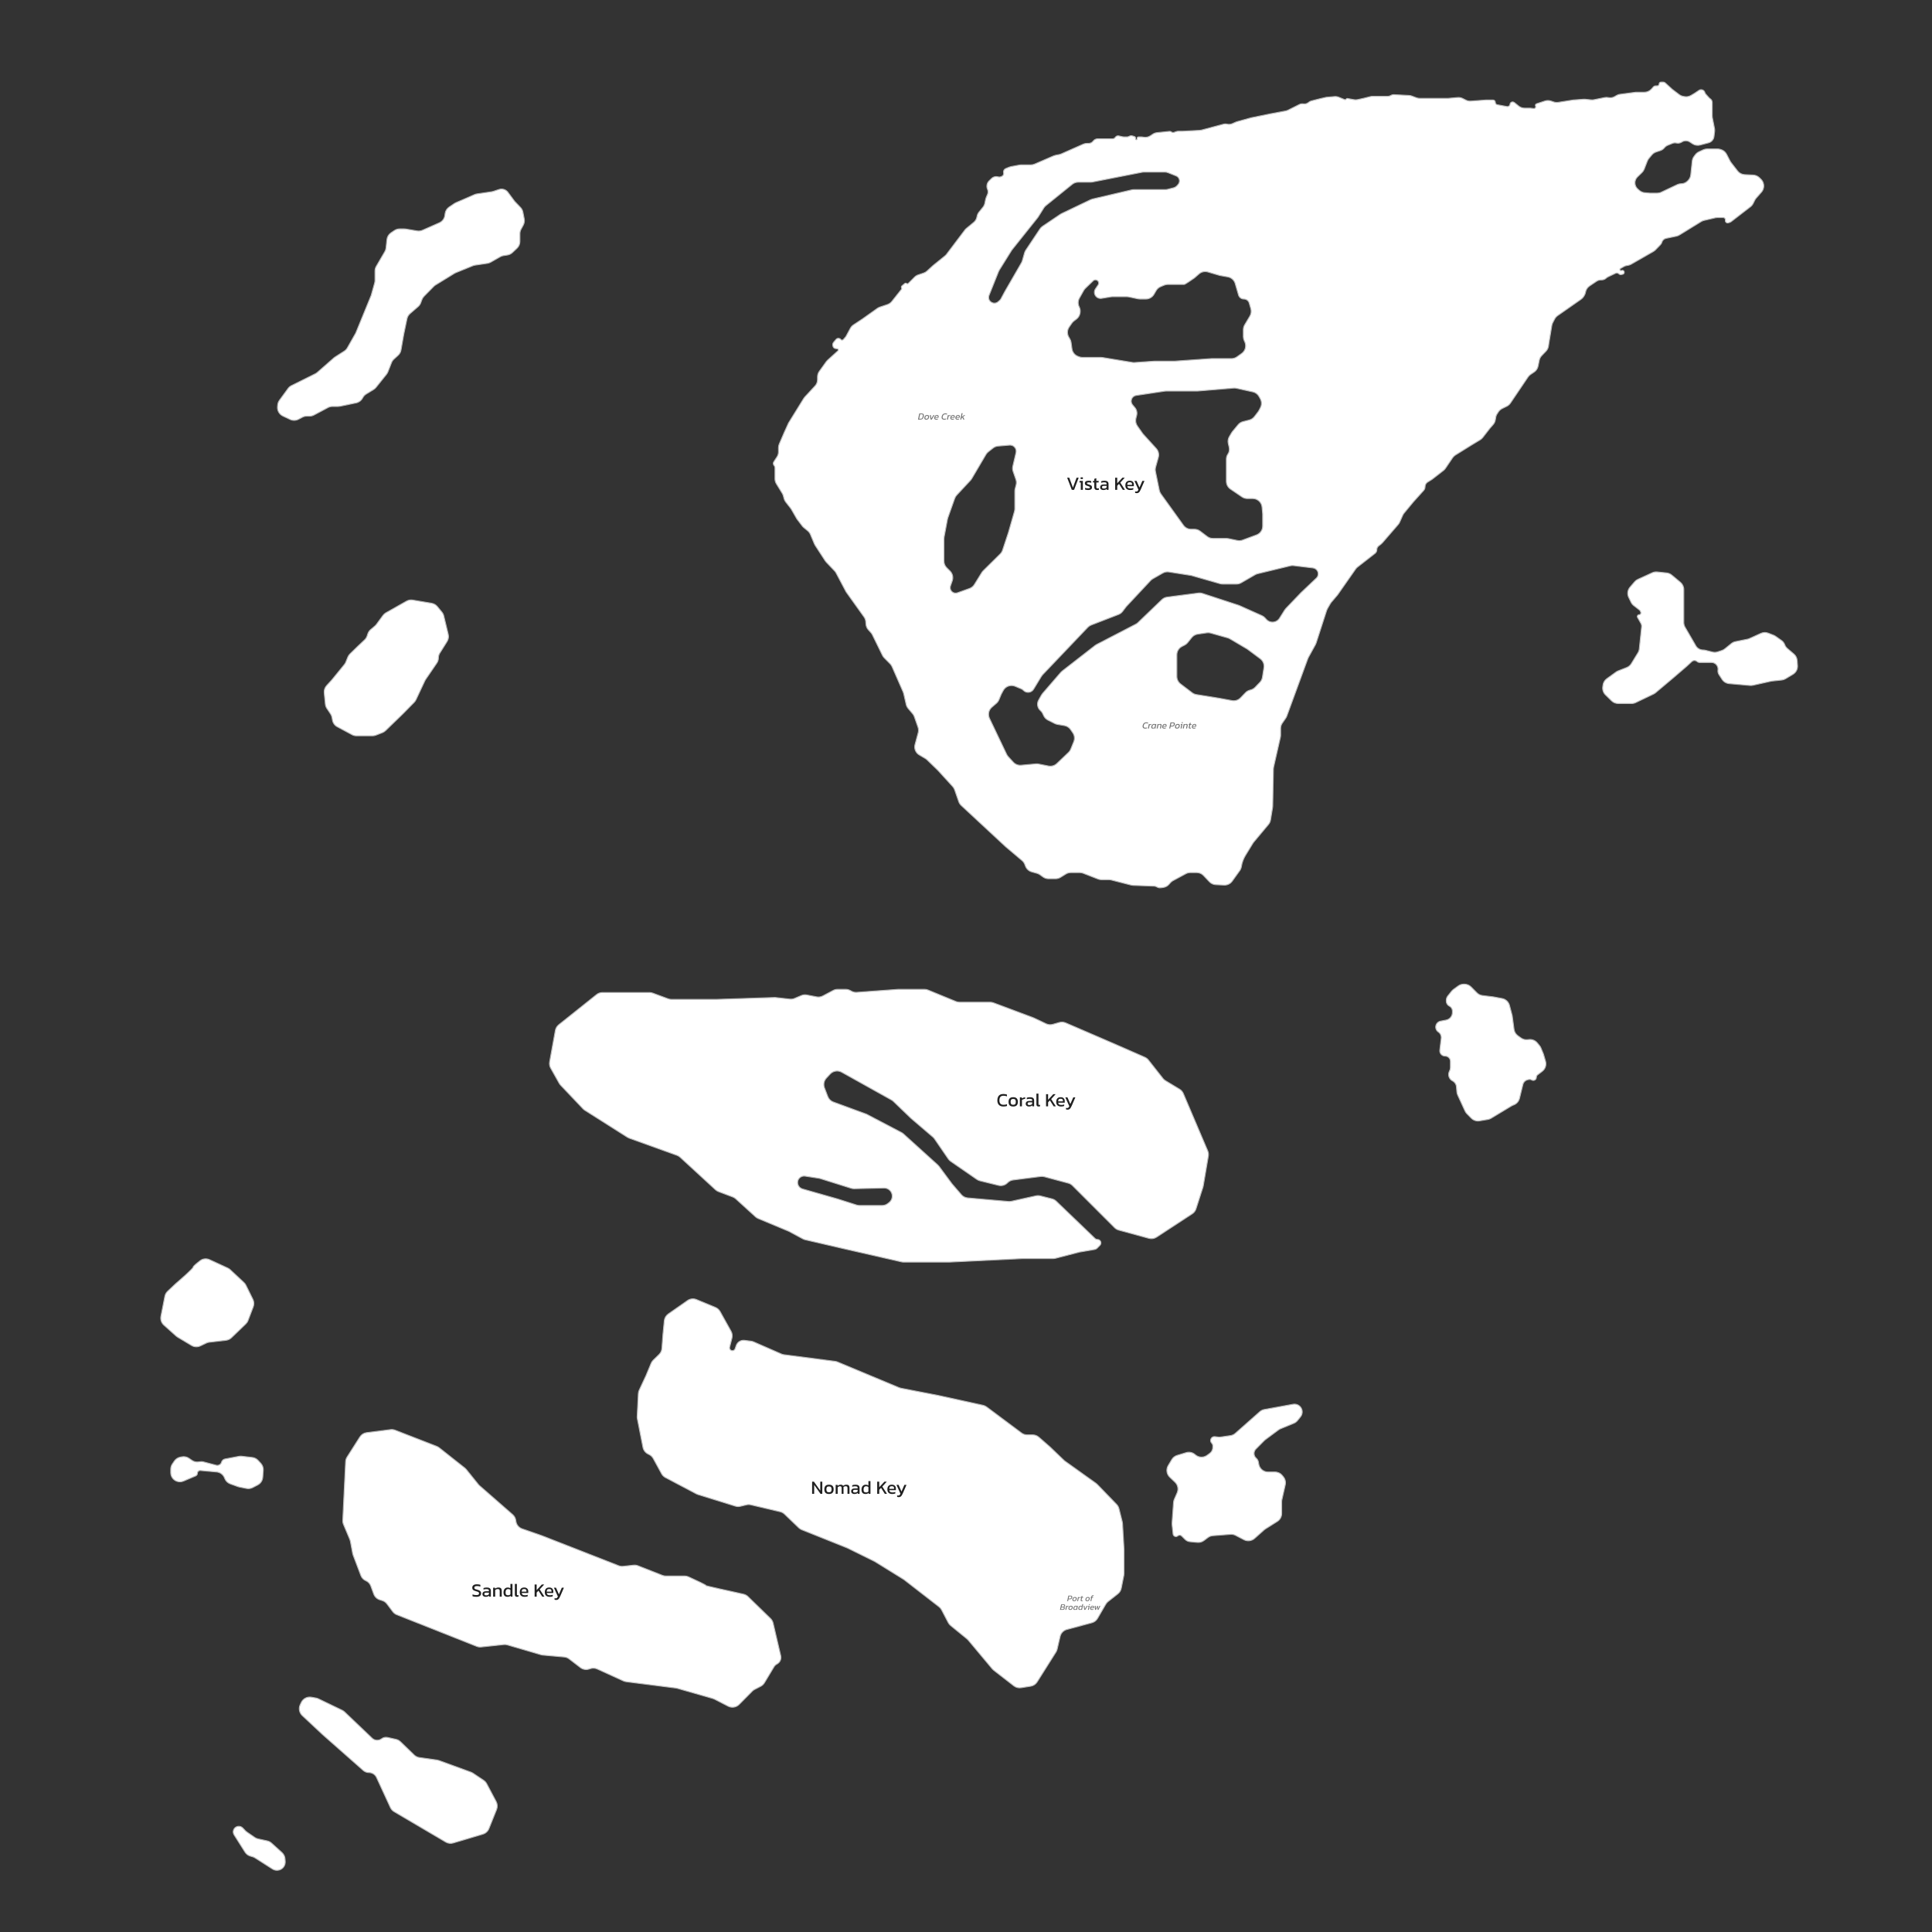 <svg width="8192" height="8192" viewBox="0 0 8192 8192" fill="none" xmlns="http://www.w3.org/2000/svg">
<rect x="0" y="0" width="8192" height="8192" fill="#333333" stroke="none"/>
<path fill-rule="evenodd" clip-rule="evenodd" d="M2529.55 4217.23C2536.64 4211.58 2545.44 4208.5 2554.5 4208.5H2753.85C2758.58 4208.5 2763.27 4209.34 2767.71 4210.98L2832.79 4235.02C2837.23 4236.66 2841.92 4237.5 2846.65 4237.5H3039.5L3286.5 4229.5L3349.13 4236.36C3355.93 4237.11 3362.81 4236.1 3369.11 4233.42L3397.78 4221.26C3405.09 4218.16 3413.17 4217.3 3420.97 4218.8L3462.64 4226.83C3471.61 4228.56 3480.9 4227.17 3488.96 4222.89L3532.7 4199.67C3538.48 4196.6 3544.92 4195 3551.46 4195H3585.89C3592.53 4195 3599.06 4196.65 3604.9 4199.8L3610.75 4202.96C3617.44 4206.58 3625.03 4208.21 3632.62 4207.66L3808.5 4195H3920.09C3925.31 4195 3930.48 4196.02 3935.31 4198.01L4053.19 4246.49C4058.02 4248.48 4063.19 4249.5 4068.4 4249.5H4198.25C4203.05 4249.5 4207.8 4250.36 4212.29 4252.04L4383 4316L4435.88 4341.05C4444.66 4345.21 4454.65 4346.03 4463.99 4343.36L4491.76 4335.42C4500.65 4332.89 4510.13 4333.5 4518.61 4337.17L4733.5 4430L4854.32 4482.98C4860.35 4485.62 4865.63 4489.7 4869.7 4494.87L4930.99 4572.77C4933.97 4576.56 4937.62 4579.78 4941.75 4582.27L5001.43 4618.32C5008.63 4622.66 5014.27 4629.16 5017.56 4636.89L5120.9 4879.7C5123.9 4886.75 5124.82 4894.52 5123.53 4902.07L5101.98 5028.7C5101.66 5030.56 5101.21 5032.4 5100.63 5034.21L5071.33 5125.51C5068.53 5134.24 5062.82 5141.74 5055.15 5146.76L4904.07 5245.63C4894.49 5251.91 4882.67 5253.77 4871.62 5250.75L4743.74 5215.8C4737.03 5213.96 4730.91 5210.41 4726 5205.5L4547.58 5027.08C4542.61 5022.11 4536.43 5018.54 4529.64 5016.73L4428.09 4989.53C4423.08 4988.19 4417.85 4987.84 4412.71 4988.49L4295.87 5003.3C4287.2 5004.4 4279.12 5008.32 4272.88 5014.44L4271.43 5015.87C4261.53 5025.58 4247.3 5029.48 4233.83 5026.16L4155.13 5006.76C4150.41 5005.6 4145.95 5003.59 4141.96 5000.83L4031.07 4924.2C4027.06 4921.42 4023.58 4917.94 4020.83 4913.91L3962.48 4828.85C3960.5 4825.96 3958.15 4823.35 3955.49 4821.07L3863 4742L3788.23 4670.09C3785.75 4667.71 3782.98 4665.65 3779.98 4663.98L3568.88 4546.27C3552.8 4537.3 3532.68 4540.47 3520.13 4553.94L3504.02 4571.23C3493.6 4582.41 3490.47 4598.55 3495.93 4612.81L3510 4649.52C3514.13 4660.31 3522.72 4668.78 3533.56 4672.76L3674.5 4724.5L3822.51 4802.14C3825.49 4803.71 3828.26 4805.64 3830.76 4807.91L3976.55 4939.83C3978.51 4941.61 3980.29 4943.57 3981.86 4945.69L4036.5 5019.5L4076.38 5065.7C4083.19 5073.59 4092.81 5078.51 4103.19 5079.41L4276.38 5094.47C4280.43 5094.82 4284.52 5094.55 4288.5 5093.67L4392.72 5070.56C4398.82 5069.2 4405.16 5069.3 4411.21 5070.84L4460.75 5083.4C4467.47 5085.1 4473.63 5088.52 4478.62 5093.32L4643.24 5251.41C4645.97 5254.04 4649.61 5255.5 4653.4 5255.5C4666.42 5255.5 4672.98 5271.21 4663.83 5280.47L4652.36 5292.08C4649.2 5295.28 4645.12 5297.41 4640.68 5298.16L4577 5309L4475.94 5335.22C4472.66 5336.07 4469.28 5336.5 4465.9 5336.5H4336.5L4025 5351.5H3831.5C3828.51 5351.5 3825.53 5351.16 3822.61 5350.5L3588 5297L3414.22 5256.71C3410.76 5255.91 3407.41 5254.64 3404.28 5252.95L3345 5221L3214.89 5166.67C3210.66 5164.9 3206.77 5162.42 3203.38 5159.34L3119.67 5083.16C3115.92 5079.75 3111.56 5077.08 3106.82 5075.3L3046.78 5052.74C3041.97 5050.93 3037.56 5048.21 3033.78 5044.74L2883.94 4906.96C2880.02 4903.36 2875.42 4900.57 2870.41 4898.77L2668.15 4825.99C2665.39 4825 2662.75 4823.71 2660.27 4822.14L2479.69 4707.65C2476.91 4705.89 2474.35 4703.79 2472.09 4701.4L2376.92 4601.11C2374.65 4598.71 2372.68 4596.04 2371.06 4593.16L2335.06 4529.07C2330.5 4520.95 2328.91 4511.48 2330.58 4502.31L2354.81 4369.25C2356.55 4359.74 2361.66 4351.18 2369.22 4345.15L2529.55 4217.23ZM3391.34 4993.59C3397.46 4988.15 3405.68 4985.72 3413.77 4986.97L3472.5 4996.04C3474.5 4996.35 3476.47 4996.8 3478.39 4997.41L3609.19 5038.52C3613.37 5039.83 3617.73 5040.45 3622.11 5040.35L3748.13 5037.44C3759.88 5037.16 3770.95 5042.93 3777.47 5052.71C3787.38 5067.56 3784.23 5087.54 3770.24 5098.63L3764.92 5102.85C3757.85 5108.45 3749.09 5111.5 3740.07 5111.5H3644.71C3640.59 5111.5 3636.5 5110.86 3632.58 5109.62L3550.5 5083.5L3402.58 5041.3C3393.21 5038.63 3385.89 5031.29 3383.26 5021.91L3383.15 5021.54C3380.31 5011.42 3383.49 5000.57 3391.34 4993.59Z" fill="white" stroke="#BDBDBD" stroke-width="4"/>
<path d="M2915.03 5514.55L2833.6 5571.45C2824.02 5578.14 2817.84 5588.7 2816.7 5600.34L2811 5658.5L2806.62 5717.41C2805.9 5727.13 2801.65 5736.26 2794.67 5743.07L2769.84 5767.3C2765.99 5771.06 2762.93 5775.56 2760.86 5780.54L2739 5833L2710.32 5894.4C2708.13 5899.09 2706.87 5904.16 2706.61 5909.32L2701.75 6006.1C2701.58 6009.35 2701.82 6012.62 2702.45 6015.82L2726.27 6137.01C2728.62 6149 2736.34 6159.26 2747.21 6164.86L2753.09 6167.88C2760.2 6171.54 2766.05 6177.25 2769.88 6184.27L2805.22 6248.93C2808.99 6255.82 2814.71 6261.46 2821.66 6265.12L2952.72 6334.27C2954.9 6335.42 2957.18 6336.37 2959.54 6337.1L3118.02 6386.25C3124.88 6388.38 3132.19 6388.62 3139.17 6386.95L3165.26 6380.71C3171.33 6379.26 3177.67 6379.25 3183.75 6380.68L3307.88 6409.99C3314.83 6411.63 3321.22 6415.11 3326.38 6420.06L3386.89 6478.12C3390.6 6481.67 3394.95 6484.48 3399.71 6486.39L3593.5 6564L3709 6621L3832.5 6697.5L3981.59 6813.14C3986.14 6816.67 3989.88 6821.14 3992.54 6826.25L4020.69 6880.2C4023.2 6885.02 4026.67 6889.27 4030.88 6892.7L4100.04 6949.08C4102.01 6950.69 4103.82 6952.48 4105.45 6954.43L4207.23 7076.19C4209.07 7078.39 4211.14 7080.39 4213.41 7082.14L4298.81 7148.38C4307.55 7155.16 4318.69 7158.02 4329.61 7156.28L4370.11 7149.84C4381.48 7148.04 4391.52 7141.41 4397.66 7131.67L4477.4 7005.21C4479.78 7001.43 4481.52 6997.28 4482.53 6992.92L4495.08 6938.85C4498.42 6924.48 4509.4 6913.11 4523.65 6909.27L4629.57 6880.78C4639.77 6878.04 4648.48 6871.37 4653.78 6862.23L4688.66 6802.11C4691.2 6797.74 4694.54 6793.89 4698.5 6790.77L4739.9 6758.14C4747.39 6752.24 4752.52 6743.86 4754.38 6734.52L4765.23 6679.86C4765.74 6677.29 4766 6674.68 4766 6672.07V6570L4759.72 6460.26C4759.57 6457.76 4759.19 6455.28 4758.59 6452.85L4744.6 6396.91C4742.9 6390.09 4739.42 6383.84 4734.53 6378.79L4652.53 6294.11C4650.85 6292.37 4649.01 6290.79 4647.04 6289.39L4515.85 6195.68C4514.29 6194.56 4512.8 6193.33 4511.41 6192L4452.5 6135.5L4404.8 6093.87C4397.52 6087.5 4388.17 6084 4378.5 6084H4355.28C4346.66 6084 4338.27 6081.21 4331.36 6076.06L4183.41 5965.66C4178.86 5962.26 4173.63 5959.87 4168.07 5958.65L3978.5 5917L3820.02 5886.28C3817.35 5885.76 3814.73 5884.97 3812.22 5883.92L3551.45 5775.07C3548.17 5773.7 3544.71 5772.77 3541.18 5772.31L3324.17 5744.23C3320.41 5743.75 3316.74 5742.73 3313.27 5741.21L3195.81 5689.83C3192.29 5688.28 3188.56 5687.26 3184.74 5686.78L3156.81 5683.29C3141.46 5681.37 3126.84 5690.42 3121.72 5705.02L3116.82 5718.96C3115.13 5723.78 3110.58 5727 3105.48 5727C3097.63 5727 3091.89 5719.6 3093.83 5712L3103.55 5673.94C3106.09 5664.03 3104.72 5653.52 3099.74 5644.58L3053.28 5561.16C3048.89 5553.29 3041.97 5547.12 3033.64 5543.67L2953.25 5510.38C2940.63 5505.16 2926.23 5506.73 2915.03 5514.55Z" fill="white" stroke="#BDBDBD" stroke-width="4"/>
<path d="M1368 7355L1281.81 7274.43C1269.11 7262.55 1265.54 7243.84 1272.96 7228.12L1277.38 7218.76C1285.12 7202.39 1302.89 7193.25 1320.71 7196.49L1340.17 7200.03C1343.71 7200.67 1347.14 7201.79 1350.38 7203.35L1450.82 7251.76C1454.58 7253.58 1458.04 7255.97 1461.06 7258.85L1577.93 7370.31C1588.93 7380.8 1605.91 7381.79 1618.05 7372.63C1625.31 7367.16 1634.62 7365.14 1643.5 7367.12L1679.01 7375.05C1686.2 7376.65 1692.8 7380.21 1698.1 7385.33L1756.16 7441.47C1762.23 7447.34 1770 7451.14 1778.37 7452.32L1853.34 7462.91C1856.11 7463.3 1858.82 7463.98 1861.45 7464.94L1996.96 7514.35C1999.98 7515.44 2002.85 7516.9 2005.51 7518.69L2050.63 7548.89C2056.12 7552.57 2060.62 7557.56 2063.72 7563.41L2103.82 7639.11C2109.32 7649.5 2109.98 7661.8 2105.6 7672.72L2073.19 7753.57C2068.65 7764.9 2059.18 7773.53 2047.49 7777.02L1921.71 7814.52C1911.05 7817.7 1899.56 7816.29 1889.98 7810.65L1671.29 7681.85C1664.26 7677.72 1658.67 7671.53 1655.26 7664.13L1596.6 7536.84C1590.75 7524.14 1578.04 7516 1564.05 7516C1555.32 7516 1546.89 7512.81 1540.34 7507.04L1368 7355Z" fill="white" stroke="#BDBDBD" stroke-width="4"/>
<path d="M1038.88 7853.15L992.603 7779.95C988.469 7773.41 987.814 7765.25 990.853 7758.13C997.521 7742.52 1018.03 7738.89 1029.65 7751.27L1040.51 7762.85C1042.17 7764.61 1044 7766.19 1045.99 7767.56L1080.03 7791.04C1084.3 7793.99 1089.11 7796.07 1094.17 7797.18L1133.1 7805.72C1139.91 7807.21 1146.22 7810.47 1151.39 7815.15L1195.6 7855.21C1203.24 7862.13 1207.91 7871.74 1208.63 7882.03L1209.4 7892.81C1210.61 7909.95 1199.27 7925.45 1182.57 7929.48C1173.26 7931.73 1163.44 7930.08 1155.37 7924.93L1081.39 7877.63C1078.15 7875.55 1074.62 7873.96 1070.92 7872.89L1061.61 7870.21C1052.2 7867.5 1044.11 7861.43 1038.88 7853.15Z" fill="white" stroke="#BDBDBD" stroke-width="4"/>
<path d="M1456.53 6463.88L1483.33 6527.54C1484.44 6530.17 1485.26 6532.92 1485.79 6535.73L1495.35 6586.99C1495.78 6589.33 1496.42 6591.62 1497.27 6593.84L1530.17 6680.63C1533.9 6690.45 1541.46 6698.33 1551.12 6702.44C1560.93 6706.63 1568.58 6714.69 1572.23 6724.71L1584.73 6758.95C1589 6770.64 1598.47 6779.68 1610.35 6783.4L1620.69 6786.65C1628.7 6789.15 1635.71 6794.11 1640.74 6800.82L1665.22 6833.46C1669.65 6839.37 1675.63 6843.94 1682.5 6846.66L1744 6871L2021.35 6980.88C2027.36 6983.26 2033.86 6984.14 2040.29 6983.47L2136.13 6973.33C2141.33 6972.78 2146.58 6973.26 2151.59 6974.73L2293.72 7016.39C2296.23 7017.13 2298.81 7017.62 2301.42 7017.85L2392.41 7025.97C2399.98 7026.64 2407.2 7029.46 2413.23 7034.09L2460.94 7070.77C2471.32 7078.75 2484.94 7081.14 2497.41 7077.19L2503.82 7075.15C2513.27 7072.16 2523.49 7072.78 2532.51 7076.89L2643.48 7127.48C2647.14 7129.15 2651.03 7130.26 2655.02 7130.77L2865.97 7157.61C2867.99 7157.87 2869.98 7158.28 2871.94 7158.84L3022.22 7201.92C3024.73 7202.64 3027.17 7203.6 3029.49 7204.8L3087.38 7234.57C3102.93 7242.56 3121.86 7239.54 3134.14 7227.11L3189.56 7171C3192.5 7168.02 3195.89 7165.52 3199.61 7163.59L3225.43 7150.22C3232.01 7146.81 3237.52 7141.63 3241.33 7135.28L3281.94 7067.6C3284.92 7062.63 3289.22 7058.57 3294.35 7055.88C3307.1 7049.18 3313.71 7034.71 3310.44 7020.68L3278.16 6882.4C3276.42 6874.96 3272.59 6868.17 3267.11 6862.83L3171.7 6769.98C3166.34 6764.77 3159.64 6761.16 3152.33 6759.56C3090.34 6746.01 2986.6 6723 2993 6723C2999.25 6723 2950.53 6700.2 2919.31 6686.03C2914.16 6683.69 2908.57 6682.5 2902.91 6682.5H2823.08C2818.07 6682.5 2813.11 6681.56 2808.44 6679.72L2705.2 6639.12C2699.16 6636.74 2692.63 6635.87 2686.18 6636.58L2642.28 6641.42C2635.86 6642.13 2629.35 6641.27 2623.33 6638.92L2297.5 6511.5L2214.07 6482.51C2199.9 6477.59 2189.68 6465.17 2187.59 6450.32L2187.08 6446.74C2185.74 6437.23 2181.02 6428.52 2173.79 6422.21L2033.13 6299.3C2031.38 6297.77 2029.77 6296.09 2028.31 6294.28L1977.32 6231C1975.44 6228.67 1973.32 6226.57 1970.98 6224.72L1862.21 6138.72C1859.09 6136.25 1855.61 6134.27 1851.9 6132.82L1675.46 6064.18C1669.25 6061.77 1662.54 6060.94 1655.93 6061.78L1554.63 6074.64C1542.83 6076.13 1532.31 6082.81 1525.92 6092.84L1471.69 6178.05C1467.96 6183.92 1465.82 6190.65 1465.49 6197.59L1453.44 6446.42C1453.15 6452.4 1454.21 6458.36 1456.53 6463.88Z" fill="white" stroke="#BDBDBD" stroke-width="4"/>
<path d="M730.931 6207.31L739.206 6195.16C745.158 6186.41 754.332 6180.38 764.721 6178.38L771.071 6177.16C781.583 6175.14 792.466 6177.41 801.286 6183.48L813.847 6192.11C822.589 6198.12 833.36 6200.41 843.792 6198.48L845.708 6198.13C851.498 6197.06 857.453 6197.28 863.148 6198.77L916.658 6212.82C926.547 6215.41 936.686 6209.57 939.406 6199.72C941.3 6192.85 946.934 6187.66 953.933 6186.33L1013.03 6175.13C1016.99 6174.38 1021.03 6174.23 1025.03 6174.69L1069.66 6179.8C1079.23 6180.9 1088.08 6185.41 1094.59 6192.51L1105.84 6204.78C1113.28 6212.9 1117.05 6223.73 1116.24 6234.72L1114.12 6263.8C1113.11 6277.6 1105.04 6289.9 1092.77 6296.32L1071.53 6307.44C1063.42 6311.69 1054.11 6313.02 1045.14 6311.23L1014.4 6305.08C1012.47 6304.69 1010.57 6304.17 1008.72 6303.5L976.706 6292C966.069 6288.18 957.545 6280.04 953.241 6269.59L951.737 6265.93C946.06 6252.15 933.187 6242.66 918.337 6241.32L850.033 6235.17C843.032 6234.54 837 6240.06 837 6247.09C837 6251.88 834.132 6256.22 829.715 6258.09L778.072 6280.02C769.028 6283.86 758.865 6284.14 749.627 6280.79C734.245 6275.21 724 6260.6 724 6244.24V6229.82C724 6221.79 726.415 6213.95 730.931 6207.31Z" fill="white" stroke="#BDBDBD" stroke-width="4"/>
<path d="M5406.03 6241.5H5376.85C5357.54 6241.5 5340.98 6227.69 5337.51 6208.69L5335.7 6198.83C5334.6 6192.79 5331.47 6187.31 5326.82 6183.31C5315.02 6173.14 5314.32 6155.1 5325.28 6144.04L5360.86 6108.15C5362.29 6106.72 5363.81 6105.4 5365.44 6104.19L5420.99 6062.97C5423.65 6061 5426.55 6059.36 5429.61 6058.1L5485.94 6034.93C5492.21 6032.35 5497.72 6028.22 5501.96 6022.93L5514.49 6007.26C5526.76 5991.92 5522.96 5969.33 5506.35 5958.85C5499.37 5954.44 5491 5952.82 5482.88 5954.3L5360.97 5976.5C5353.8 5977.81 5347.11 5981.06 5341.64 5985.89L5237.94 6077.6C5232.11 6082.75 5224.9 6086.1 5217.19 6087.22L5173.48 6093.57C5171.5 6093.85 5169.49 6093.87 5167.51 6093.61L5151.69 6091.56C5136.3 6089.56 5127.02 6108.11 5137.85 6119.23C5140.83 6122.29 5142.5 6126.39 5142.5 6130.66V6136.89C5142.5 6147.01 5137.67 6156.53 5129.49 6162.5L5118.25 6170.7C5103.19 6181.7 5082.51 6180.82 5068.43 6168.58L5067.2 6167.52C5056.81 6158.48 5042.5 6155.43 5029.33 6159.44L4991.26 6171.01C4981.76 6173.9 4973.68 6180.22 4968.58 6188.74L4953.41 6214.08C4943.81 6230.12 4946.6 6250.66 4960.12 6263.56L4982.26 6284.68C4994.41 6296.28 4998.02 6314.24 4991.3 6329.64L4979.25 6357.2C4977.43 6361.37 4976.33 6365.82 4976.01 6370.35L4969.71 6458.05C4969.57 6460.01 4969.6 6461.98 4969.81 6463.94L4974.08 6504.48C4975.1 6514.19 4986.62 6518.74 4994 6512.36C4998.79 6508.21 5005.97 6508.47 5010.45 6512.95L5024.84 6527.34C5030.44 6532.94 5037.81 6536.4 5045.7 6537.14L5077.09 6540.06C5087 6540.99 5096.91 6538.18 5104.87 6532.19L5121.65 6519.54C5127.76 6514.94 5135.05 6512.19 5142.67 6511.61L5217.6 6505.87C5225.05 6505.3 5232.51 6506.83 5239.14 6510.29L5274.52 6528.74C5289.26 6536.42 5307.21 6534.19 5319.62 6523.14L5360.52 6486.71C5362.17 6485.24 5363.94 6483.91 5365.81 6482.73L5415.81 6451.27C5427.44 6443.94 5434.5 6431.16 5434.5 6417.41V6367.95C5434.5 6364.99 5434.83 6362.04 5435.48 6359.16L5449.71 6296.01C5452.42 6284.01 5449.45 6271.43 5441.67 6261.91L5437 6256.19C5429.41 6246.89 5418.03 6241.5 5406.03 6241.5Z" fill="white" stroke="#BDBDBD" stroke-width="4"/>
<path d="M819.001 5373C818.45 5369.7 833.797 5356.9 848.802 5345.38C860.222 5336.62 875.577 5335.23 888.648 5341.26L965.662 5376.81C969.529 5378.59 973.087 5380.98 976.2 5383.89L1034.17 5438.02C1037.69 5441.31 1040.59 5445.22 1042.73 5449.54L1072.26 5509.34C1077.2 5519.32 1077.74 5530.91 1073.77 5541.32L1051.69 5599.13C1049.59 5604.64 1046.29 5609.62 1042.04 5613.71L981.228 5672.15C974.917 5678.22 966.791 5682.04 958.096 5683.05L887.171 5691.23C882.754 5691.74 878.454 5692.98 874.446 5694.91L849.898 5706.69C837.786 5712.5 823.566 5711.85 812.04 5704.95L752.78 5669.46C750.598 5668.16 748.546 5666.65 746.651 5664.95L694.963 5618.68C684.447 5609.27 679.669 5595.01 682.393 5581.16L699.024 5496.59C700.634 5488.4 704.765 5480.92 710.837 5475.2L745 5443C770 5421.67 819.801 5377.8 819.001 5373Z" fill="white" stroke="#BDBDBD" stroke-width="4"/>
<path d="M6262.25 4209.64L6237.74 4184.87C6230.23 4177.27 6219.99 4173 6209.3 4173H6206.53C6198.06 4173 6189.81 4175.69 6182.97 4180.67L6162.83 4195.34C6159.96 4197.44 6157.37 4199.91 6155.15 4202.69L6138.95 4222.94C6134.77 4228.16 6132.5 4234.64 6132.5 4241.32V4244.97C6132.5 4253.87 6137.53 4262.02 6145.5 4266C6153.47 4269.98 6158.5 4278.13 6158.5 4287.03V4292.87C6158.5 4308.63 6147.34 4322.18 6131.87 4325.21L6108.16 4329.84C6098.33 4331.76 6090.55 4339.29 6088.3 4349.05C6086 4359.01 6089.9 4369.39 6098.21 4375.36L6099.6 4376.36C6107.87 4382.31 6112.25 4392.28 6111.04 4402.39L6105.02 4452.75C6103.41 4466.18 6113.9 4478 6127.43 4478C6139.89 4478 6150 4488.11 6150 4500.57V4525.85C6150 4530.89 6148.86 4535.85 6146.66 4540.38L6145.56 4542.63C6138.29 4557.58 6144.27 4575.6 6159.03 4583.24C6168.35 4588.07 6174.55 4597.34 6175.46 4607.8L6177.4 4630.08C6177.8 4634.66 6178.98 4639.14 6180.9 4643.32L6212.06 4711.11C6214.01 4715.34 6216.67 4719.19 6219.94 4722.5L6238.42 4741.23C6247.56 4750.49 6260.63 4754.73 6273.47 4752.59L6308.45 4746.76C6313.44 4745.93 6318.22 4744.16 6322.55 4741.54L6408.97 4689.33C6410.99 4688.11 6413.1 4687.08 6415.3 4686.23L6418.48 4685.01C6430.71 4680.3 6439.86 4669.91 6442.97 4657.19L6457.33 4598.53C6459.88 4588.14 6468.2 4580.16 6478.69 4578.06L6483.8 4577.04C6487.15 4576.37 6490.63 4576.96 6493.57 4578.69L6494.68 4579.34C6503.45 4584.5 6514.5 4578.18 6514.5 4568.01C6514.5 4563.91 6516.41 4560.04 6519.67 4557.55L6539.18 4542.66C6552.33 4532.62 6557.94 4515.53 6553.3 4499.65L6544.5 4469.5L6533.82 4443.62C6532.28 4439.9 6530.19 4436.42 6527.61 4433.32L6518.16 4421.95C6509.63 4411.67 6496.52 4406.33 6483.23 4407.73L6476.69 4408.41C6466.91 4409.43 6457.09 4406.82 6449.12 4401.07L6435.97 4391.58C6427.05 4385.14 6421.18 4375.33 6419.72 4364.43L6412 4306.5L6400.47 4262.94C6396.52 4248.01 6384.33 4236.69 6369.15 4233.85L6332.5 4227L6285.76 4221.21C6276.85 4220.1 6268.56 4216.03 6262.25 4209.64Z" fill="white" stroke="#BDBDBD" stroke-width="4"/>
<path d="M7420.33 2906.46L7331.95 2898.71C7319.67 2897.63 7308.58 2890.96 7301.88 2880.62L7288.72 2860.33C7285.03 2854.64 7283.52 2847.8 7284.47 2841.08C7286.86 2824.14 7273.71 2809 7256.6 2809H7206.77C7202.73 2809 7198.82 2807.53 7195.79 2804.87C7189.37 2799.26 7179.75 2799.39 7173.49 2805.18L7151.5 2825.5L7094.5 2874.5L7019.87 2937.25C7017.3 2939.41 7014.47 2941.24 7011.44 2942.69L6935.71 2979.06C6930.31 2981.65 6924.39 2983 6918.39 2983H6861.34C6850.87 2983 6840.81 2978.89 6833.33 2971.56L6807.62 2946.34C6798.72 2937.62 6794.4 2925.24 6795.93 2912.88L6796.86 2905.32C6798.22 2894.27 6804.13 2884.3 6813.15 2877.79L6852.41 2849.45C6855.12 2847.49 6858.08 2845.88 6861.2 2844.66L6897.48 2830.41C6905.61 2827.23 6912.46 2821.47 6917.01 2814.03L6945.29 2767.71C6948.39 2762.63 6950.32 2756.93 6950.94 2751.02L6960.68 2657.8C6961.22 2652.72 6960.16 2647.61 6957.65 2643.17L6943.41 2617.87C6940.54 2612.79 6944.22 2606.5 6950.05 2606.5C6955.5 2606.5 6959.19 2600.96 6957.1 2595.94L6955.12 2591.18C6954.39 2589.42 6953.21 2587.88 6951.71 2586.71L6927.33 2567.71C6922.51 2563.95 6918.61 2559.14 6915.94 2553.64L6905.97 2533.11C6899.01 2518.78 6901.22 2501.67 6911.6 2489.58L6931.26 2466.69C6935.04 2462.28 6939.74 2458.75 6945.02 2456.35L7006.11 2428.5C7012.59 2425.56 7019.73 2424.38 7026.81 2425.11L7066.85 2429.25C7074.77 2430.06 7082.27 2433.23 7088.38 2438.33L7125.13 2469.01C7134.24 2476.61 7139.5 2487.86 7139.5 2499.72V2549.5V2639.23C7139.5 2646.28 7141.37 2653.21 7144.91 2659.31L7184.5 2727.5L7190.17 2737.59C7196.55 2748.96 7208.57 2756 7221.61 2756C7224.53 2756 7227.43 2756.35 7230.26 2757.05L7261.34 2764.74C7268.63 2766.54 7276.29 2766.26 7283.43 2763.91L7300.55 2758.28C7305.15 2756.77 7309.43 2754.44 7313.19 2751.41L7341.38 2728.65C7346.39 2724.61 7352.29 2721.84 7358.6 2720.56L7409.05 2710.4C7412.01 2709.8 7414.89 2708.87 7417.64 2707.63L7466.69 2685.43C7476.48 2681 7487.64 2680.69 7497.66 2684.58L7519.93 2693.23C7522.97 2694.4 7525.85 2695.95 7528.51 2697.82L7553.8 2715.66C7560.12 2720.11 7564.92 2726.39 7567.58 2733.65C7569.82 2739.78 7573.61 2745.23 7578.57 2749.47L7606.28 2773.14C7614.42 2780.09 7619.43 2790.01 7620.2 2800.68L7621.73 2821.98C7622.82 2837.02 7615.35 2851.39 7602.42 2859.15L7571.08 2877.95C7566.09 2880.95 7560.5 2882.82 7554.71 2883.43L7511.5 2888L7432.55 2905.65C7428.54 2906.54 7424.42 2906.82 7420.33 2906.46Z" fill="white" stroke="#BDBDBD" stroke-width="4"/>
<path d="M2182 853.5L2153.81 815.358C2150.01 810.224 2144.84 806.268 2138.9 803.948C2131.53 801.074 2123.39 800.869 2115.89 803.369L2091.85 811.384C2089.62 812.127 2087.33 812.672 2085.01 813.013L2022.25 822.229C2018.77 822.741 2015.36 823.711 2012.13 825.115L1932.89 859.53C1930.63 860.508 1928.48 861.691 1926.44 863.065L1904.53 877.853C1894.98 884.302 1888.67 894.558 1887.23 905.994L1886.33 913.062C1884.58 926.985 1875.65 938.968 1862.81 944.639L1791.42 976.178C1784.29 979.324 1776.41 980.323 1768.73 979.053L1720.24 971.036C1718.08 970.679 1715.9 970.5 1713.72 970.5H1694.74C1686.76 970.5 1678.97 972.884 1672.36 977.346L1657.96 987.066C1648.16 993.68 1641.79 1004.29 1640.56 1016.05L1636.9 1050.96C1636.31 1056.59 1634.53 1062.03 1631.68 1066.92L1595.43 1129.17C1591.87 1135.28 1590 1142.23 1590 1149.3V1189.04C1590 1192.66 1589.51 1196.27 1588.54 1199.76L1574 1252L1508.5 1412L1472.89 1474.87C1469.68 1480.54 1465.13 1485.34 1459.65 1488.85L1420.53 1513.88C1418.85 1514.96 1417.24 1516.16 1415.74 1517.48L1345.39 1579.09C1342.81 1581.35 1339.94 1583.28 1336.87 1584.81L1235.74 1635.15C1230 1638.01 1225.03 1642.21 1221.25 1647.39L1184.93 1697.18C1180.72 1702.96 1178.13 1709.75 1177.44 1716.86L1176.74 1723.98C1175.1 1740.79 1184.18 1756.82 1199.45 1764.04L1230 1778.49C1241.34 1783.85 1254.53 1783.58 1265.64 1777.77L1282.29 1769.06C1288.01 1766.06 1294.37 1764.5 1300.83 1764.5H1312.51C1319.07 1764.5 1325.53 1762.89 1331.31 1759.81L1390.69 1728.19C1396.47 1725.11 1402.93 1723.5 1409.49 1723.5H1432.89C1435.62 1723.5 1438.35 1723.22 1441.02 1722.66L1510.2 1708.3C1521.8 1705.89 1531.73 1698.47 1537.33 1688.02L1538.38 1686.05C1541.73 1679.8 1546.69 1674.55 1552.74 1670.84L1584.05 1651.64C1587.99 1649.23 1591.48 1646.16 1594.36 1642.56L1638.7 1587.24C1641.22 1584.1 1643.25 1580.59 1644.72 1576.84L1660.1 1537.65C1662.34 1531.96 1665.85 1526.86 1670.37 1522.73L1687.92 1506.7C1694.46 1500.74 1698.83 1492.77 1700.35 1484.06L1712 1417.5L1725.74 1351.73C1727.53 1343.15 1732.09 1335.39 1738.72 1329.66L1772.74 1300.21C1777.83 1295.81 1781.73 1290.19 1784.07 1283.88L1789.03 1270.5C1790.99 1265.23 1794.04 1260.42 1797.97 1256.41L1839.07 1214.5C1841.35 1212.18 1843.9 1210.14 1846.68 1208.43L1926.67 1159.24C1928.56 1158.08 1930.53 1157.08 1932.57 1156.25L2005.04 1126.81C2008 1125.61 2011.1 1124.76 2014.26 1124.3L2066.56 1116.6C2071.48 1115.87 2076.22 1114.24 2080.54 1111.77L2121.06 1088.67C2125.32 1086.24 2129.98 1084.62 2134.83 1083.88L2151.22 1081.38C2159.22 1080.15 2166.66 1076.53 2172.56 1070.99L2191.88 1052.85C2199.93 1045.29 2204.5 1034.74 2204.5 1023.69V991.085C2204.5 984.465 2206.14 977.949 2209.28 972.121L2218.73 954.577C2223.11 946.444 2224.54 937.046 2222.77 927.978L2217.24 899.528C2215.78 892.001 2212.18 885.054 2206.88 879.514L2182 853.5Z" fill="white" stroke="#BDBDBD" stroke-width="4"/>
<path d="M1830.27 2558L1750.01 2544.38C1740.95 2542.84 1731.63 2544.47 1723.63 2548.99L1636.5 2598.26C1631.56 2601.05 1627.27 2604.87 1623.91 2609.45L1596.27 2647.22C1594.43 2649.73 1592.3 2652.02 1589.94 2654.04L1571.56 2669.7C1565.96 2674.47 1561.79 2680.7 1559.5 2687.69L1556.67 2696.34C1554.59 2702.68 1550.96 2708.4 1546.11 2712.98L1518 2739.5L1483.99 2772.66C1480.04 2776.51 1476.93 2781.14 1474.85 2786.26L1466.26 2807.42C1464.76 2811.12 1462.72 2814.57 1460.2 2817.66L1406.5 2883.5L1385.1 2906.81C1377.4 2915.2 1373.64 2926.48 1374.77 2937.81L1379.51 2985.57C1380.16 2992.09 1382.4 2998.35 1386.04 3003.8L1401.79 3027.43C1404.89 3032.09 1406.99 3037.35 1407.93 3042.87L1409.71 3053.24C1411.78 3065.39 1419.35 3075.91 1430.22 3081.74L1492.64 3115.24C1498.46 3118.37 1504.95 3120 1511.56 3120H1579.42C1584.43 3120 1589.39 3119.06 1594.05 3117.23L1621.55 3106.43C1626.47 3104.49 1630.95 3101.61 1634.75 3097.93L1708 3027L1756.23 2977.86C1759.39 2974.64 1761.98 2970.92 1763.89 2966.83L1801.63 2886.41C1802.54 2884.47 1803.61 2882.61 1804.81 2880.84L1852.29 2811.33C1856.66 2804.93 1859 2797.35 1859 2789.59C1859 2782.35 1861.04 2775.24 1864.9 2769.1L1895.54 2720.27C1901.27 2711.15 1903.07 2700.09 1900.54 2689.62L1881.65 2611.41C1880.24 2605.55 1877.51 2600.08 1873.68 2595.41L1854.48 2572.05C1848.37 2564.6 1839.77 2559.61 1830.27 2558Z" fill="white" stroke="#BDBDBD" stroke-width="4"/>
<path fill-rule="evenodd" clip-rule="evenodd" d="M7208.82 614.942C7197.8 617.842 7186.07 615.905 7176.56 609.617L7165.23 602.119C7160.19 598.78 7154.27 597 7148.22 597C7142.52 597 7136.93 598.583 7132.07 601.572L7130.07 602.799C7123.61 606.777 7115.86 608.091 7108.44 606.463C7102.62 605.185 7096.54 605.714 7091.03 607.981L7071.59 615.968C7065.95 618.285 7060.99 621.988 7057.17 626.733C7052.81 632.131 7047 636.166 7040.42 638.358L7022.19 644.437C7015.2 646.767 7008.99 650.983 7004.24 656.619L6991.79 671.405C6988.95 674.779 6986.68 678.598 6985.09 682.71L6971.65 717.364C6969.57 722.725 6966.36 727.575 6962.24 731.583L6943.05 750.24C6936.3 756.799 6932.5 765.809 6932.5 775.218C6932.5 785.249 6936.82 794.793 6944.36 801.407L6951.1 807.321C6957.53 812.958 6965.59 816.388 6974.11 817.108L6996.5 819H7026.51C7032.43 819 7038.27 817.686 7043.62 815.154L7112.38 782.606C7117.4 780.232 7122.88 779 7128.43 779C7138.1 779 7147.4 775.264 7154.38 768.572L7156.96 766.102C7163.77 759.578 7168.05 750.859 7169.05 741.483L7175.33 682.938C7176.09 675.779 7178.78 668.96 7183.1 663.199L7188.47 656.038C7192.43 650.761 7197.63 646.545 7203.61 643.765L7221.98 635.227C7227.26 632.772 7233.02 631.5 7238.84 631.5H7282.11C7285.69 631.5 7289.25 631.98 7292.7 632.927L7296.08 633.856C7306.86 636.816 7315.91 644.154 7321.04 654.093L7335.81 682.728C7336.93 684.905 7338.25 686.974 7339.75 688.909L7367.73 724.977C7374.88 734.196 7385.7 739.833 7397.36 740.411L7434.28 742.245C7444.08 742.731 7453.36 746.803 7460.36 753.686L7466.64 759.869C7475.67 768.758 7479.94 781.507 7478.18 794.055C7477.09 801.806 7473.74 809.129 7468.56 815L7446.44 840.094C7444.16 842.687 7442.22 845.565 7440.67 848.657L7433.59 862.814C7430.9 868.202 7427.02 872.911 7422.25 876.592L7339.52 940.443C7338.18 941.472 7336.67 942.253 7335.06 942.746L7328.18 944.852C7321.27 946.969 7314.57 940.997 7315.89 933.887C7316.99 927.965 7312.44 922.5 7306.42 922.5H7281C7278.67 922.5 7276.35 922.764 7274.08 923.288L7225.39 934.526C7221.16 935.502 7217.11 937.16 7213.42 939.435L7120.94 996.344C7117.01 998.763 7112.69 1000.48 7108.17 1001.43L7064.5 1010.57C7055.9 1012.37 7049 1018.81 7046.61 1027.27C7045.55 1031.03 7043.58 1034.47 7040.86 1037.28L7019.44 1059.43C7016.82 1062.13 7013.84 1064.45 7010.58 1066.32L6916.39 1120.34C6912.16 1122.76 6907.53 1124.39 6902.73 1125.15L6897.25 1126.01C6893.12 1126.67 6889.14 1128.07 6885.52 1130.17L6870.84 1138.65C6869.39 1139.49 6868.5 1141.03 6868.5 1142.7C6868.5 1145.68 6871.25 1147.9 6874.17 1147.27L6877.75 1146.5C6882.51 1145.47 6887 1149.1 6887 1153.96V1155C6887 1158.79 6884.35 1162.07 6880.65 1162.87L6874.82 1164.13C6870.88 1164.99 6866.78 1163.78 6863.93 1160.93C6860.37 1157.38 6854.97 1156.45 6850.43 1158.61L6818.1 1174.04C6815.38 1175.34 6812.89 1177.06 6810.72 1179.14C6805.44 1184.18 6798.43 1187 6791.13 1187H6788.58C6781.68 1187 6774.94 1189.06 6769.22 1192.91L6739.96 1212.6C6731.03 1218.61 6724.9 1227.97 6722.96 1238.56L6722.81 1239.37C6721.94 1244.08 6720.23 1248.61 6717.77 1252.72L6715.39 1256.68C6712.49 1261.51 6708.61 1265.67 6704 1268.89L6604.59 1338.34C6599.28 1342.06 6594.94 1347.01 6591.97 1352.77L6583.89 1368.4C6581.98 1372.11 6580.65 1376.1 6579.97 1380.22L6568 1452.5L6565.84 1467.32C6564.64 1475.57 6560.9 1483.23 6555.13 1489.25L6537.04 1508.12C6531.79 1513.59 6528.2 1520.45 6526.7 1527.88L6521.75 1552.38C6519.67 1562.71 6513.59 1571.79 6504.84 1577.67L6489.99 1587.64C6485.7 1590.52 6482.01 1594.2 6479.13 1598.48L6404.43 1709.2C6400.54 1714.97 6395.22 1719.62 6388.98 1722.7L6369.25 1732.44C6362.55 1735.75 6356.91 1740.86 6352.97 1747.21L6350 1752L6349.79 1752.28C6345.98 1757.35 6343.44 1763.26 6342.36 1769.51L6340.41 1780.88C6339.16 1788.15 6335.92 1794.94 6331.05 1800.48L6317 1816.5L6287.05 1855.13C6284.04 1859.01 6280.34 1862.3 6276.14 1864.85L6239.5 1887L6171.23 1929.49C6166.46 1932.46 6162.37 1936.41 6159.23 1941.06L6129.06 1985.72C6126.7 1989.22 6123.8 1992.32 6120.47 1994.91L6071.5 2033L6053.56 2044.13C6046.68 2048.4 6042.5 2055.92 6042.5 2064.02C6042.5 2069.8 6040.36 2075.38 6036.49 2079.68L5993 2128L5953.51 2175.75C5951.18 2178.57 5949.25 2181.7 5947.77 2185.04L5934.91 2214.05C5933.31 2217.66 5931.18 2221.02 5928.6 2224.01L5861.52 2301.59C5859.84 2303.53 5857.98 2305.3 5855.97 2306.88L5845.65 2314.99C5840.82 2318.78 5838 2324.59 5838 2330.73C5838 2336.9 5835.16 2342.72 5830.3 2346.51L5756.24 2404.3C5753.1 2406.75 5750.34 2409.66 5748.06 2412.93L5671.5 2522.5L5644.93 2553.65C5643.31 2555.54 5641.88 2557.59 5640.64 2559.76L5628.56 2580.9C5627.19 2583.29 5626.07 2585.82 5625.22 2588.45L5580.67 2726.37C5579.89 2728.78 5578.88 2731.12 5577.66 2733.35L5547.96 2787.34C5546.99 2789.11 5546.15 2790.95 5545.45 2792.85L5456.25 3036.23C5455.09 3039.4 5453.53 3042.41 5451.61 3045.18L5437.08 3066.24C5432.47 3072.92 5430 3080.85 5430 3088.96V3117.52C5430 3120.5 5429.67 3123.47 5429.01 3126.37L5400.41 3252.49C5399.8 3255.16 5399.47 3257.88 5399.42 3260.61L5396.55 3418.08C5396.52 3420.02 5396.34 3421.96 5396.02 3423.88L5387.28 3476.74C5386.11 3483.78 5383.08 3490.39 5378.5 3495.87L5315.94 3570.67C5314.65 3572.22 5313.47 3573.86 5312.43 3575.59C5303.74 3589.9 5291.23 3610.42 5281.61 3625.98C5273.27 3639.48 5266.33 3656.88 5264.07 3672.59C5263.18 3678.82 5260.58 3686.17 5256.92 3691.29L5224.68 3736.3C5216.77 3747.33 5203.81 3753.61 5190.25 3752.96L5155.14 3751.27C5144.79 3750.78 5135.03 3746.28 5127.92 3738.73L5103.34 3712.59C5095.79 3704.56 5085.24 3700 5074.21 3700H5047.09C5040.47 3700 5033.95 3701.65 5028.11 3704.79L4973.38 3734.29C4968.84 3736.74 4964.81 3740.05 4961.52 3744.03L4957.54 3748.85C4951.09 3756.66 4941.91 3761.73 4931.87 3763.04L4921.67 3764.37C4916.06 3765.1 4910.37 3763.88 4905.55 3760.92C4901.91 3758.68 4897.75 3757.42 4893.48 3757.27L4804.83 3754.15C4801.95 3754.05 4799.09 3753.64 4796.3 3752.92L4711.89 3731.26C4708.64 3730.42 4705.3 3730 4701.95 3730H4670.52C4665.55 3730 4660.62 3729.07 4655.99 3727.27L4593 3702.73C4588.37 3700.93 4583.45 3700 4578.48 3700H4540.38C4532.94 3700 4525.65 3702.07 4519.32 3705.99L4496.67 3720.01C4490.35 3723.93 4483.06 3726 4475.62 3726H4445.96C4437.53 3726 4429.32 3723.34 4422.5 3718.4L4409.81 3709.21C4405.97 3706.43 4401.66 3704.35 4397.08 3703.07L4374.79 3696.87C4362.65 3693.49 4352.81 3684.58 4348.24 3672.83L4345.19 3665C4342.77 3658.76 4338.82 3653.24 4333.71 3648.93L4264.5 3590.5L4075.79 3415.27C4071 3410.82 4067.38 3405.28 4065.23 3399.11L4047.7 3348.75C4045.92 3343.64 4043.12 3338.94 4039.46 3334.94L3977 3266.5L3930.9 3221.8C3928.64 3219.61 3926.13 3217.69 3923.42 3216.09L3897.72 3200.87C3885.8 3193.82 3878.5 3181.01 3878.5 3167.17C3878.5 3163.74 3878.95 3160.32 3879.84 3157.01L3893.3 3106.92C3895.38 3099.15 3895.08 3090.94 3892.43 3083.35L3876.94 3038.98C3875.32 3034.37 3872.88 3030.09 3869.72 3026.35L3850.77 3003.92C3846.65 2999.05 3843.76 2993.25 3842.33 2987.03L3831.84 2941.18C3831.28 2938.73 3830.49 2936.34 3829.48 2934.04L3782.46 2826.77C3780.5 2822.29 3777.74 2818.22 3774.31 2814.74L3749.07 2789.14C3746.04 2786.07 3743.53 2782.52 3741.63 2778.65L3698.97 2691.55C3697.33 2688.2 3695.23 2685.09 3692.73 2682.33L3682.05 2670.51C3676.18 2664.02 3672.6 2655.78 3671.86 2647.06L3670.92 2635.94C3670.32 2628.78 3667.79 2621.91 3663.61 2616.06L3587.5 2509.5L3545.09 2429.39C3543.37 2426.15 3541.21 2423.15 3538.68 2420.5L3503.56 2383.69C3501.86 2381.9 3500.32 2379.96 3498.97 2377.89L3456.46 2312.52C3455.16 2310.51 3454.03 2308.39 3453.1 2306.17L3436.33 2266.15C3433.81 2260.14 3429.87 2254.84 3424.83 2250.7L3408.11 2236.96C3405.71 2234.99 3403.55 2232.75 3401.67 2230.28L3379 2200.5L3355.44 2159.51C3354.48 2157.84 3353.4 2156.24 3352.21 2154.73L3331.66 2128.57C3328.25 2124.24 3325.78 2119.25 3324.4 2113.92L3321.5 2102.76C3320.5 2098.94 3318.95 2095.29 3316.89 2091.93L3291.89 2051.12C3288.04 2044.83 3286 2037.6 3286 2030.22V1983.19C3286 1979.85 3284.75 1976.63 3282.5 1974.17C3278.38 1969.65 3277.84 1962.93 3281.18 1957.81L3294.48 1937.47C3298.73 1930.97 3301 1923.36 3301 1915.58V1898.23C3301 1892.8 3302.1 1887.43 3304.25 1882.44L3325.5 1833L3343.5 1793.5L3407.96 1689.3C3409.32 1687.1 3410.88 1685.05 3412.63 1683.16L3455.84 1636.5C3462.69 1629.11 3466.5 1619.4 3466.5 1609.32V1597.88C3466.5 1589.5 3469.13 1581.34 3474.01 1574.54L3503.53 1533.44C3505.17 1531.15 3507.05 1529.05 3509.14 1527.15L3552.89 1487.46C3553.91 1486.53 3554.5 1485.21 3554.5 1483.83C3554.5 1481.36 3552.66 1479.27 3550.2 1478.96L3543.04 1478.07C3537.86 1477.42 3533.56 1473.75 3532.1 1468.73L3531.46 1466.52C3529.92 1461.2 3531.14 1455.46 3534.71 1451.22L3545.04 1438.97C3548.34 1435.05 3553.68 1433.52 3558.56 1435.08L3560.48 1435.69C3562.11 1436.21 3563.49 1437.3 3564.39 1438.75C3566.93 1442.85 3572.71 1443.32 3575.88 1439.68L3585.2 1428.98C3586.06 1428 3586.81 1426.92 3587.43 1425.77L3605.72 1391.86C3608.86 1386.05 3613.39 1381.1 3618.91 1377.46L3656 1353L3720.19 1307.41C3723.38 1305.15 3726.88 1303.37 3730.59 1302.12L3762.81 1291.27C3770.11 1288.81 3776.55 1284.29 3781.35 1278.26L3821.88 1227.29C3823.48 1225.28 3823.8 1222.53 3822.71 1220.2C3821.4 1217.43 3822.12 1214.13 3824.46 1212.15L3836.34 1202.09C3838.48 1200.28 3841.59 1200.19 3843.83 1201.87C3846.22 1203.67 3849.57 1203.43 3851.68 1201.32L3877.88 1175.12C3882.23 1170.77 3887.53 1167.48 3893.37 1165.51L3916.46 1157.71C3921.76 1155.92 3926.63 1153.04 3930.74 1149.26L3955.5 1126.5L4006.69 1085.08C4009.22 1083.03 4011.49 1080.69 4013.45 1078.1L4091.17 975.239C4093.05 972.755 4095.21 970.498 4097.61 968.516L4128.58 942.929C4135.95 936.845 4140.89 928.325 4142.52 918.912L4142.73 917.74C4143.89 911.025 4146.75 904.718 4151.03 899.418L4167.81 878.652C4171.88 873.625 4174.66 867.69 4175.93 861.353L4179.18 845.084C4179.72 842.369 4180.55 839.717 4181.64 837.172L4187.21 824.176C4190.26 817.057 4190.17 808.982 4186.97 801.931C4185.34 798.352 4184.5 794.466 4184.5 790.534V789.567C4184.5 780.896 4188.02 772.595 4194.25 766.565L4204.62 756.523C4211.41 749.96 4221.05 747.272 4230.25 749.38L4233.73 750.177C4237.47 751.035 4241.39 750.631 4244.88 749.028L4248.21 747.497C4253.89 744.889 4256.9 738.61 4255.39 732.551C4255.13 731.521 4255 730.463 4255 729.402V729.072C4255 722.683 4258.88 716.935 4264.8 714.544L4279.82 708.486C4282.26 707.498 4284.81 706.757 4287.4 706.274L4322.87 699.675C4325.28 699.226 4327.73 699 4330.19 699H4371.22C4376.68 699 4382.08 697.882 4387.1 695.714L4467.96 660.745C4470.65 659.585 4473.45 658.723 4476.32 658.173L4491.01 655.36C4493.99 654.789 4496.9 653.879 4499.68 652.648L4593.05 611.298C4597.96 609.124 4603.27 608 4608.64 608H4615.85C4623.49 608 4630.69 604.384 4635.25 598.25C4639.81 592.116 4647 588.5 4654.65 588.5H4717.45C4722.16 588.5 4726.55 586.127 4729.13 582.189C4732.35 577.273 4738.31 574.9 4744.03 576.252L4758.08 579.573C4760.68 580.189 4763.35 580.5 4766.03 580.5H4778.65C4781.82 580.5 4784.94 579.648 4787.67 578.033C4792.02 575.467 4797.25 574.871 4802.06 576.396L4810.16 578.967C4813.04 579.88 4815 582.552 4815 585.572V589.25C4815 591.045 4816.45 592.5 4818.25 592.5C4820.04 592.5 4821.5 591.045 4821.5 589.25V586.5C4821.5 583.186 4824.18 580.5 4827.5 580.5H4840.37C4841.45 580.5 4842.54 580.593 4843.6 580.779L4849.08 581.732C4859.29 583.508 4869.79 581.252 4878.37 575.441L4887.68 569.134C4893.14 565.435 4899.43 563.144 4905.99 562.464L4958.86 556.982C4961.83 556.673 4964.8 557.569 4967.1 559.468C4970.14 561.968 4974.27 562.686 4977.97 561.357L4986.93 558.141C4989.95 557.055 4993.14 556.5 4996.36 556.5H5014L5086.79 552.719C5089.59 552.573 5092.36 552.135 5095.07 551.41L5187.39 526.672C5192.71 525.246 5198.3 525.165 5203.67 526.434C5210.7 528.099 5218.08 527.43 5224.69 524.529L5240.36 517.656C5242.12 516.886 5243.93 516.244 5245.77 515.733L5304.5 499.5L5385 483L5451.02 470.535C5454.65 469.848 5458.18 468.661 5461.49 467.006L5509.54 442.979C5514.71 440.392 5520.57 439.5 5526.28 440.429C5534.34 441.742 5542.57 439.408 5548.74 434.06L5548.98 433.848C5552.28 430.988 5556.19 428.934 5560.42 427.849C5583.67 421.89 5620.81 412.5 5623 412.5C5624.93 412.5 5643.71 410.764 5658.16 409.393C5664.29 408.811 5670.48 409.717 5676.19 412.046L5701.23 422.257C5703.7 423.267 5706.55 422.368 5707.99 420.118C5709.21 418.23 5711.44 417.258 5713.65 417.655L5741.16 422.593C5746.34 423.522 5751.64 423.422 5756.78 422.299L5781 417L5810.22 409.694C5813.39 408.901 5816.65 408.5 5819.92 408.5H5884.06C5888.6 408.5 5893.05 407.266 5896.95 404.931C5901.22 402.369 5906.16 401.138 5911.13 401.396L5974.32 404.679C5978.41 404.892 5982.45 405.733 5986.29 407.172L6005.71 414.453C6010.2 416.137 6014.96 417 6019.75 417H6140.5L6180.61 413.495C6188.05 412.845 6195.53 414.292 6202.19 417.673L6215.59 424.472C6222.07 427.762 6229.33 429.223 6236.58 428.698L6301.5 424H6330.38C6335.97 424 6340.5 428.528 6340.5 434.114C6340.5 438.978 6343.96 443.153 6348.74 444.054L6389.71 451.778C6396.05 452.973 6402.05 448.483 6402.69 442.067C6403.51 433.846 6412.77 429.434 6419.67 433.971L6422 435.5L6439.5 449.628C6446.62 455.369 6455.48 458.5 6464.63 458.5H6488.5L6503.71 460.129C6509.31 460.73 6513.4 454.964 6510.99 449.874C6509.14 445.957 6511.13 441.3 6515.25 439.941L6550.8 428.194C6559.04 425.472 6567.94 425.504 6576.17 428.284L6588.18 432.347C6594.3 434.418 6600.83 434.975 6607.22 433.969L6670.5 424L6714.53 420.755C6716.84 420.585 6719.15 420.616 6721.45 420.846L6746.98 423.398C6750.97 423.797 6755 423.593 6758.93 422.794L6804.21 413.583C6809.35 412.539 6814.64 412.575 6819.76 413.687C6829.52 415.809 6839.72 413.977 6848.13 408.594L6852.48 405.814C6857.43 402.644 6863.02 400.605 6868.85 399.842L6936.5 391H6972.54C6983.96 391 6994.84 386.114 7002.43 377.575L7010.28 368.748C7012.96 365.728 7016.81 364 7020.85 364H7027C7031.42 364 7035 360.418 7035 356C7035 351.582 7038.58 348 7043 348H7050.85C7054.81 348 7058.62 349.476 7061.54 352.139L7091 379L7120.19 401.094C7125.32 404.974 7131.31 407.561 7137.65 408.635L7143.04 409.549C7152.37 411.132 7161.97 409.351 7170.12 404.523L7184.5 396L7203.99 383.003C7207.82 380.451 7212.54 379.616 7217.01 380.7L7217.19 380.744C7222.93 382.135 7227.45 386.545 7228.99 392.245C7229.65 394.713 7230.89 396.988 7232.61 398.884L7247.27 415.09C7248.42 416.358 7249.73 417.465 7251.17 418.383C7256.67 421.881 7260 427.946 7260 434.463V491.109C7260 493.697 7260.25 496.279 7260.75 498.818L7269.78 544.811C7270.59 548.912 7270.75 553.113 7270.25 557.263L7267.67 578.879C7267.23 582.596 7266.12 586.205 7264.41 589.535C7260.33 597.469 7253.07 603.297 7244.44 605.567L7208.82 614.942ZM5000.45 761.068C4998.59 754.104 4993.55 748.429 4986.86 745.764L4953.12 732.336C4948.42 730.462 4943.4 729.5 4938.33 729.5H4850.89C4848.3 729.5 4845.72 729.751 4843.18 730.249L4631.82 771.751C4629.28 772.249 4626.7 772.5 4624.11 772.5H4571.65C4562.49 772.5 4553.61 775.64 4546.5 781.396L4434.7 871.796C4431.26 874.579 4428.3 877.915 4425.95 881.666L4401 921.5L4290 1060.5L4237.37 1144.99C4236.12 1146.99 4235.06 1149.1 4234.18 1151.29L4193.86 1252.1C4192.96 1254.36 4192.4 1256.73 4192.2 1259.15C4190.47 1280.65 4215.62 1293.51 4232.03 1279.5L4238.05 1274.36C4240.66 1272.14 4242.83 1269.45 4244.44 1266.43L4261 1235.5L4331.01 1114.3C4332.66 1111.44 4333.95 1108.4 4334.86 1105.22L4344.28 1072.04C4345.42 1068.04 4347.17 1064.24 4349.48 1060.78L4409.62 970.562C4412.51 966.229 4416.22 962.502 4420.54 959.59L4496.06 908.646C4497.68 907.55 4499.39 906.575 4501.15 905.729L4624.08 846.876C4626.68 845.629 4629.42 844.668 4632.23 844.009L4798.5 805.055C4801.49 804.354 4804.55 804 4807.62 804H4941.01C4944.32 804 4947.62 803.589 4950.83 802.777L4975.06 796.642C4981.85 794.925 4987.92 791.111 4992.41 785.745L4995.9 781.572C5000.66 775.884 5002.36 768.235 5000.45 761.068ZM4210.55 1899.96C4216.71 1895.09 4224.17 1892.15 4232 1891.5L4280.62 1887.45C4287.87 1886.84 4295.04 1889.31 4300.39 1894.24C4307.25 1900.58 4310.18 1910.12 4308.06 1919.22L4294.62 1976.76C4292.91 1984.1 4293.3 1991.78 4295.76 1998.91L4307.57 2033.13C4310.13 2040.54 4310.45 2048.55 4308.5 2056.15L4304.26 2072.59C4303.42 2075.85 4303 2079.2 4303 2082.57V2157.4C4303 2161.11 4302.48 2164.81 4301.46 2168.39L4276 2257.5L4251.02 2332.88C4249.03 2338.87 4245.66 2344.31 4241.16 2348.75L4168.89 2420.15C4166.64 2422.38 4164.66 2424.86 4162.99 2427.55L4131.35 2478.63C4126.59 2486.32 4119.37 2492.16 4110.86 2495.22L4059.72 2513.57C4051.34 2516.58 4041.98 2514.48 4035.69 2508.19C4029.46 2501.96 4027.34 2492.71 4030.23 2484.39L4037.77 2462.68C4042.8 2448.2 4039.11 2432.11 4028.27 2421.27L4014.21 2407.22C4006.71 2399.71 4002.5 2389.54 4002.5 2378.93V2284.72C4002.5 2282.25 4002.73 2279.77 4003.19 2277.34L4017.42 2201.56C4017.81 2199.52 4018.35 2197.52 4019.04 2195.57L4048.23 2113.31C4050.06 2108.16 4052.92 2103.44 4056.64 2099.43L4115.02 2036.7C4117 2034.57 4118.74 2032.24 4120.21 2029.74L4180.69 1926.97C4183.21 1922.69 4186.5 1918.92 4190.39 1915.85L4210.55 1899.96ZM4532 1429.57C4524.07 1416.12 4524.7 1399.28 4533.6 1386.46L4544.91 1370.17C4547.29 1366.74 4550.18 1363.71 4553.5 1361.18L4564.3 1352.93C4571.85 1347.17 4577.1 1338.9 4579.12 1329.61L4579.51 1327.79C4581.44 1318.87 4580.24 1309.56 4576.11 1301.42C4570.1 1289.6 4570.4 1275.56 4576.9 1264L4595.13 1231.6C4597.03 1228.22 4599.42 1225.13 4602.2 1222.44L4635.31 1190.46C4639.35 1186.56 4645.36 1185.5 4650.49 1187.8C4658.32 1191.29 4661.08 1201.01 4656.27 1208.1L4645.12 1224.56C4639.53 1232.79 4639.1 1243.48 4644.01 1252.13C4649.41 1261.67 4660.18 1266.82 4671 1265.05L4710.78 1258.53C4712.92 1258.18 4715.09 1258 4717.26 1258H4777.83C4780.6 1258 4783.36 1258.29 4786.07 1258.86L4825.42 1267.14C4828.13 1267.71 4830.89 1268 4833.66 1268H4858.44C4872.71 1268 4885.9 1260.39 4893.05 1248.04L4902.21 1232.23C4906.61 1224.62 4913.4 1218.68 4921.52 1215.31L4936.65 1209.05C4941.5 1207.03 4946.7 1206 4951.96 1206H5021.5C5024.7 1206 5051.5 1187.67 5064.5 1178.5L5083.96 1161.47C5094.26 1152.46 5108.45 1149.34 5121.58 1153.19L5172 1168L5206.08 1174.12C5221.04 1176.8 5233.18 1187.73 5237.42 1202.33L5251.56 1250.98C5254.48 1261.07 5263.72 1268 5274.22 1268C5284.74 1268 5294 1274.97 5296.9 1285.09L5303.74 1308.9C5306.78 1319.49 5305.31 1330.87 5299.69 1340.35L5277.6 1377.56C5273.93 1383.74 5272 1390.79 5272 1397.98V1427.65C5272 1433.48 5273.27 1439.24 5275.73 1444.52L5277.98 1449.36C5286.11 1466.83 5280.62 1487.61 5264.93 1498.8L5244.92 1513.07C5238.14 1517.9 5230.02 1520.5 5221.7 1520.5H5137L4979.5 1531.5H4894.5L4810.62 1537.19C4807.55 1537.39 4804.47 1537.25 4801.43 1536.75L4675.22 1516.03C4673.07 1515.68 4670.91 1515.5 4668.74 1515.5H4589.88C4585 1515.5 4580.16 1514.61 4575.6 1512.86L4570.63 1510.96C4556.98 1505.74 4547.27 1493.5 4545.29 1479.02L4541.59 1451.96C4540.87 1446.71 4539.11 1441.65 4536.42 1437.08L4532 1429.57ZM4807.34 1680.69C4810.41 1678.59 4813.91 1677.21 4817.58 1676.66L4939.05 1658.44C4941.01 1658.15 4943 1658 4944.98 1658H5078L5230.52 1645.49C5234.48 1645.17 5238.47 1645.43 5242.36 1646.28L5312.18 1661.59C5323.5 1664.08 5333.18 1671.34 5338.73 1681.51L5343.92 1691.02C5350.23 1702.59 5350.44 1716.52 5344.47 1728.27L5338.68 1739.68C5337.56 1741.89 5336.24 1743.99 5334.73 1745.95L5318.9 1766.56C5313.46 1773.65 5305.8 1778.71 5297.14 1780.94L5270.55 1787.77C5262.39 1789.87 5255.1 1794.49 5249.72 1800.98L5226.03 1829.55C5224.68 1831.18 5223.46 1832.92 5222.38 1834.74L5212.64 1851.22C5207.41 1860.07 5205.79 1870.58 5208.11 1880.59L5211.88 1896.89C5214.19 1906.84 5212.2 1917.29 5206.41 1925.69C5202.23 1931.75 5200 1938.94 5200 1946.3V2040.82C5200 2054.07 5206.56 2066.46 5217.51 2073.9L5266.32 2107.08C5272.95 2111.59 5280.79 2114 5288.81 2114H5311.5C5332.17 2114 5349.44 2129.76 5351.33 2150.35L5354 2179.5V2230.64C5354 2247.39 5343.57 2262.36 5327.87 2268.16L5268.73 2290.03C5261.71 2292.63 5254.12 2293.2 5246.8 2291.7L5208.48 2283.82C5205.83 2283.27 5203.13 2283 5200.43 2283H5142.94C5134.22 2283 5125.74 2280.15 5118.79 2274.89L5088.71 2252.11C5081.76 2246.85 5073.28 2244 5064.56 2244H5050.51C5037.63 2244 5025.54 2237.8 5018.03 2227.35L4922.49 2094.44C4919.2 2089.86 4916.91 2084.65 4915.78 2079.13L4899.44 1999.45C4898.16 1993.24 4898.38 1986.81 4900.08 1980.71L4911.58 1939.3C4915.26 1926.04 4911.88 1911.83 4902.61 1901.66L4846 1839.5L4822.61 1806.14C4815.88 1796.54 4813.7 1784.46 4816.66 1773.1L4819.56 1761.95C4822.66 1750.06 4819.8 1737.41 4811.9 1728.01L4802.43 1716.74C4793.09 1705.63 4795.37 1688.89 4807.34 1680.69ZM5078.62 2688.75C5068.58 2690.2 5059.47 2695.4 5053.12 2703.31L5035.91 2724.75C5032.34 2729.2 5027.87 2732.83 5022.78 2735.41L5011.93 2740.9C4998.48 2747.71 4990 2761.51 4990 2776.59V2868.16C4990 2880.66 4995.84 2892.44 5005.79 2900.01L5055.03 2937.44C5060.26 2941.42 5066.39 2944.05 5072.88 2945.09L5168.5 2960.5L5223.93 2970.64C5237.09 2973.05 5250.59 2968.72 5259.89 2959.1L5281.08 2937.17C5285.94 2932.15 5292.03 2928.48 5298.75 2926.54L5304.18 2924.98C5310.94 2923.03 5317.07 2919.33 5321.94 2914.25L5342.28 2893.08C5347.96 2887.17 5351.68 2879.66 5352.95 2871.57L5359.26 2831.35C5361.56 2816.68 5355.54 2801.95 5343.64 2793.08L5288.5 2752L5214.96 2708.63C5212 2706.88 5208.82 2705.53 5205.51 2704.59L5133.67 2684.31C5128.28 2682.79 5122.64 2682.41 5117.1 2683.21L5078.62 2688.75ZM5407.88 2635.65C5415.09 2632.96 5421.22 2627.97 5425.32 2621.45L5447.34 2586.43C5448.78 2584.15 5450.44 2582.02 5452.3 2580.07L5516 2513.5L5581.5 2451.38C5588.78 2444.47 5591.26 2433.9 5587.81 2424.48C5584.55 2415.59 5576.58 2409.29 5567.19 2408.17L5485.15 2398.36C5480.42 2397.79 5475.63 2398.07 5471 2399.19L5332.62 2432.64C5328.89 2433.54 5325.31 2434.97 5321.99 2436.89L5262.79 2471.13C5256.7 2474.65 5249.8 2476.5 5242.77 2476.5H5184.11C5180.39 2476.5 5176.68 2475.98 5173.1 2474.96L5051 2440L4956.36 2425.17C4947.39 2423.77 4938.2 2425.45 4930.32 2429.96L4888.25 2454C4884.77 2455.99 4881.61 2458.49 4878.87 2461.42L4775.5 2572L4759.85 2592.52C4755.37 2598.39 4749.35 2602.91 4742.47 2605.57L4626.86 2650.27C4621.35 2652.4 4616.39 2655.72 4612.32 2659.99L4420.99 2860.86C4419 2862.95 4417.25 2865.24 4415.75 2867.7L4382.49 2922.52C4373.18 2937.88 4351.81 2940.17 4339.44 2927.15C4336.84 2924.41 4333.7 2922.25 4330.21 2920.79L4304.51 2910.03C4285.5 2902.07 4263.56 2909.85 4253.82 2928L4245.5 2943.5L4235.65 2967.2C4233.25 2972.99 4229.52 2978.13 4224.77 2982.21L4205.73 2998.56C4192.02 3010.33 4187.9 3029.82 4195.68 3046.13L4268.42 3198.59C4270.13 3202.18 4272.36 3205.49 4275.05 3208.41L4296.62 3231.92C4305.05 3241.11 4317.29 3245.84 4329.71 3244.71L4392.25 3239.02C4396.06 3238.68 4399.91 3238.88 4403.66 3239.62L4445.67 3247.96C4458.42 3250.49 4471.6 3246.67 4481.02 3237.72L4530.71 3190.48C4534.85 3186.54 4538.11 3181.76 4540.24 3176.45L4553 3144.82C4558 3132.44 4556.48 3118.37 4548.96 3107.34L4539.56 3093.53C4533.45 3084.57 4523.96 3078.46 4513.26 3076.63L4483.42 3071.52C4479.49 3070.84 4475.69 3069.59 4472.14 3067.79L4443.52 3053.33C4435.42 3049.23 4428.94 3042.5 4425.17 3034.23L4421.29 3025.72C4419.12 3020.96 4415.94 3016.73 4411.98 3013.32C4398.91 3002.09 4395.6 2983.19 4404.07 2968.18L4416.04 2946.97C4417.34 2944.66 4418.87 2942.49 4420.6 2940.48L4497.91 2851C4499.63 2849 4501.55 2847.19 4503.63 2845.57L4643.61 2736.74C4645.53 2735.25 4647.59 2733.94 4649.75 2732.82L4815.87 2646.66C4819.27 2644.9 4822.4 2642.65 4825.17 2640L4926.5 2542.63C4932.67 2536.7 4940.58 2532.91 4949.06 2531.8L5081.02 2514.67C5086.93 2513.9 5092.94 2514.46 5098.61 2516.32L5253.5 2567L5350.77 2610.54C5355.87 2612.82 5360.43 2616.14 5364.16 2620.29L5369.52 2626.25C5379.16 2636.96 5394.37 2640.69 5407.88 2635.65Z" fill="white" stroke="#BDBDBD" stroke-width="4"/>
<path d="M4544.56 2077L4524.88 2025.48H4533.92L4549.36 2067.64L4564.8 2025.48H4573.84L4554.32 2077H4544.56ZM4582.02 2031.16V2023.96H4591.54V2031.16H4582.02ZM4582.74 2077V2045.72H4576.98L4577.78 2039.08H4591.46V2077H4582.74ZM4614.27 2077.8C4611.66 2077.8 4609.15 2077.61 4606.75 2077.24C4604.41 2076.87 4602.46 2076.41 4600.91 2075.88V2068.52C4602.73 2069.21 4604.73 2069.75 4606.91 2070.12C4609.1 2070.49 4611.18 2070.68 4613.15 2070.68C4616.14 2070.68 4618.27 2070.41 4619.55 2069.88C4620.83 2069.35 4621.47 2068.31 4621.47 2066.76C4621.47 2065.64 4621.07 2064.76 4620.27 2064.12C4619.53 2063.48 4618.38 2062.89 4616.83 2062.36C4615.34 2061.83 4613.42 2061.19 4611.07 2060.44C4608.83 2059.69 4606.89 2058.89 4605.23 2058.04C4603.58 2057.13 4602.3 2055.99 4601.39 2054.6C4600.49 2053.21 4600.03 2051.4 4600.03 2049.16C4600.03 2045.69 4601.29 2043.03 4603.79 2041.16C4606.3 2039.24 4610.33 2038.28 4615.87 2038.28C4618.06 2038.28 4620.14 2038.44 4622.11 2038.76C4624.09 2039.08 4625.77 2039.48 4627.15 2039.96V2047.24C4625.66 2046.65 4624.01 2046.2 4622.19 2045.88C4620.43 2045.56 4618.78 2045.4 4617.23 2045.4C4614.46 2045.4 4612.35 2045.64 4610.91 2046.12C4609.53 2046.6 4608.83 2047.56 4608.83 2049C4608.83 2050.49 4609.55 2051.56 4610.99 2052.2C4612.49 2052.79 4614.86 2053.61 4618.11 2054.68C4621.1 2055.59 4623.47 2056.55 4625.23 2057.56C4626.99 2058.57 4628.25 2059.8 4628.99 2061.24C4629.79 2062.63 4630.19 2064.44 4630.19 2066.68C4630.19 2070.41 4628.83 2073.21 4626.11 2075.08C4623.39 2076.89 4619.45 2077.8 4614.27 2077.8ZM4652.05 2077.8C4648 2077.8 4644.96 2076.73 4642.93 2074.6C4640.96 2072.41 4639.97 2069.45 4639.97 2065.72V2045.88H4634.37V2039.08H4639.97V2030.36L4648.61 2027.72V2039.08H4658.69L4658.13 2045.88H4648.61V2065.24C4648.61 2067.43 4649.12 2068.97 4650.13 2069.88C4651.14 2070.73 4652.8 2071.16 4655.09 2071.16C4656.53 2071.16 4658.05 2070.89 4659.65 2070.36V2076.52C4657.57 2077.37 4655.04 2077.8 4652.05 2077.8ZM4678.16 2077.8C4675.76 2077.8 4673.52 2077.37 4671.44 2076.52C4669.41 2075.67 4667.79 2074.39 4666.56 2072.68C4665.33 2070.92 4664.72 2068.76 4664.72 2066.2C4664.72 2062.57 4665.95 2059.67 4668.4 2057.48C4670.91 2055.24 4674.75 2054.12 4679.92 2054.12H4692.08V2052.44C4692.08 2050.63 4691.79 2049.19 4691.2 2048.12C4690.67 2047.05 4689.65 2046.28 4688.16 2045.8C4686.72 2045.32 4684.59 2045.08 4681.76 2045.08C4677.28 2045.08 4673.09 2045.75 4669.2 2047.08V2040.6C4670.91 2039.91 4672.99 2039.35 4675.44 2038.92C4677.89 2038.49 4680.53 2038.28 4683.36 2038.28C4688.91 2038.28 4693.12 2039.4 4696 2041.64C4698.93 2043.88 4700.4 2047.53 4700.4 2052.6V2077H4692.96L4692.4 2073.16C4690.85 2074.65 4688.93 2075.8 4686.64 2076.6C4684.4 2077.4 4681.57 2077.8 4678.16 2077.8ZM4680.48 2071.56C4683.09 2071.56 4685.36 2071.13 4687.28 2070.28C4689.25 2069.37 4690.85 2068.17 4692.08 2066.68V2060.04H4680.08C4677.52 2060.04 4675.65 2060.55 4674.48 2061.56C4673.36 2062.52 4672.8 2064.01 4672.8 2066.04C4672.8 2068.01 4673.47 2069.43 4674.8 2070.28C4676.13 2071.13 4678.03 2071.56 4680.48 2071.56ZM4728.51 2077V2025.48H4737.23V2049.16L4759.15 2025.48H4769.23L4750.27 2046.28L4770.03 2077H4760.75L4744.83 2051.8L4737.23 2059.96V2077H4728.51ZM4792.47 2077.8C4785.86 2077.8 4780.74 2076.17 4777.11 2072.92C4773.49 2069.67 4771.67 2064.68 4771.67 2057.96C4771.67 2051.88 4773.22 2047.08 4776.31 2043.56C4779.41 2040.04 4784.1 2038.28 4790.39 2038.28C4796.15 2038.28 4800.47 2039.8 4803.35 2042.84C4806.29 2045.83 4807.75 2049.69 4807.75 2054.44V2061.48H4779.99C4780.42 2065.16 4781.75 2067.69 4783.99 2069.08C4786.23 2070.47 4789.65 2071.16 4794.23 2071.16C4796.15 2071.16 4798.13 2070.97 4800.15 2070.6C4802.18 2070.23 4803.94 2069.75 4805.43 2069.16V2075.56C4803.73 2076.31 4801.75 2076.87 4799.51 2077.24C4797.33 2077.61 4794.98 2077.8 4792.47 2077.8ZM4779.99 2055.8H4800.07V2053.16C4800.07 2050.55 4799.35 2048.52 4797.91 2047.08C4796.47 2045.59 4794.05 2044.84 4790.63 2044.84C4786.58 2044.84 4783.78 2045.72 4782.23 2047.48C4780.74 2049.24 4779.99 2052.01 4779.99 2055.8ZM4820.43 2091.08C4817.55 2091.08 4815.09 2090.71 4813.07 2089.96V2083.48C4813.97 2083.8 4814.8 2084.01 4815.55 2084.12C4816.35 2084.23 4817.15 2084.28 4817.95 2084.28C4819.6 2084.28 4820.93 2084.01 4821.95 2083.48C4822.96 2082.95 4823.84 2082.09 4824.59 2080.92C4825.39 2079.8 4826.24 2078.33 4827.15 2076.52L4810.27 2039.08H4819.31L4831.47 2067.24L4843.79 2039.08H4852.75L4837.31 2074.84C4835.97 2078.04 4834.53 2080.84 4832.99 2083.24C4831.49 2085.69 4829.73 2087.61 4827.71 2089C4825.73 2090.39 4823.31 2091.08 4820.43 2091.08Z" fill="#212121"/>
<path d="M4855.31 3089.4C4852.72 3089.4 4850.58 3088.88 4848.87 3087.84C4847.16 3086.77 4845.98 3085.28 4845.31 3083.36C4844.67 3081.41 4844.63 3079.13 4845.19 3076.52C4845.8 3073.69 4846.74 3071.27 4847.99 3069.24C4849.27 3067.19 4850.96 3065.61 4853.07 3064.52C4855.2 3063.4 4857.83 3062.84 4860.95 3062.84C4862.44 3062.84 4863.78 3062.96 4864.95 3063.2C4866.15 3063.41 4867.24 3063.71 4868.23 3064.08L4867.43 3067.88C4866.44 3067.45 4865.36 3067.13 4864.19 3066.92C4863.04 3066.68 4861.8 3066.56 4860.47 3066.56C4857.27 3066.56 4854.83 3067.41 4853.15 3069.12C4851.47 3070.83 4850.28 3073.29 4849.59 3076.52C4848.95 3079.53 4849.12 3081.83 4850.11 3083.4C4851.12 3084.95 4853.24 3085.72 4856.47 3085.72C4857.7 3085.72 4858.95 3085.63 4860.23 3085.44C4861.51 3085.23 4862.75 3084.91 4863.95 3084.48L4863.11 3088.32C4861.96 3088.67 4860.75 3088.93 4859.47 3089.12C4858.19 3089.31 4856.8 3089.4 4855.31 3089.4ZM4867.26 3089L4871.26 3070.04H4875.26L4875.06 3072.24C4876.07 3071.65 4877.24 3071.12 4878.58 3070.64C4879.94 3070.16 4881.26 3069.83 4882.54 3069.64L4881.86 3072.96C4881.08 3073.09 4880.23 3073.29 4879.3 3073.56C4878.39 3073.8 4877.51 3074.08 4876.66 3074.4C4875.8 3074.69 4875.08 3075 4874.5 3075.32L4871.62 3089H4867.26ZM4888.57 3089.4C4886.86 3089.4 4885.42 3089.11 4884.25 3088.52C4883.1 3087.91 4882.32 3086.93 4881.89 3085.6C4881.46 3084.24 4881.46 3082.47 4881.89 3080.28C4882.34 3078.07 4883.13 3076.17 4884.25 3074.6C4885.4 3073 4886.74 3071.77 4888.29 3070.92C4889.86 3070.07 4891.53 3069.64 4893.29 3069.64C4894.44 3069.64 4895.41 3069.77 4896.21 3070.04C4897.01 3070.31 4897.76 3070.75 4898.45 3071.36L4898.73 3070.04H4903.09L4899.09 3089H4895.37L4895.45 3087.12C4894.44 3087.89 4893.38 3088.47 4892.29 3088.84C4891.2 3089.21 4889.96 3089.4 4888.57 3089.4ZM4890.45 3086.12C4892.4 3086.12 4894.16 3085.45 4895.73 3084.12L4897.73 3074.72C4897.25 3074.16 4896.7 3073.73 4896.09 3073.44C4895.5 3073.12 4894.73 3072.96 4893.77 3072.96C4891.85 3072.96 4890.25 3073.6 4888.97 3074.88C4887.69 3076.13 4886.8 3077.95 4886.29 3080.32C4885.97 3081.81 4885.88 3082.99 4886.01 3083.84C4886.17 3084.67 4886.6 3085.25 4887.29 3085.6C4888.01 3085.95 4889.06 3086.12 4890.45 3086.12ZM4904.33 3089L4908.33 3070.04H4912.33L4912.13 3072.04C4913.11 3071.37 4914.25 3070.81 4915.53 3070.36C4916.81 3069.88 4918.17 3069.64 4919.61 3069.64C4921.93 3069.64 4923.55 3070.25 4924.49 3071.48C4925.42 3072.71 4925.65 3074.45 4925.17 3076.72L4922.57 3089H4918.25L4920.81 3076.92C4921.1 3075.45 4921.03 3074.43 4920.61 3073.84C4920.18 3073.25 4919.1 3072.96 4917.37 3072.96C4916.38 3072.96 4915.37 3073.16 4914.33 3073.56C4913.29 3073.96 4912.38 3074.48 4911.61 3075.12L4908.69 3089H4904.33ZM4936.35 3089.4C4934.27 3089.4 4932.52 3089.04 4931.11 3088.32C4929.72 3087.6 4928.75 3086.51 4928.19 3085.04C4927.63 3083.57 4927.59 3081.72 4928.07 3079.48C4928.71 3076.44 4929.92 3074.04 4931.71 3072.28C4933.52 3070.52 4936.12 3069.64 4939.51 3069.64C4941.4 3069.64 4942.91 3070 4944.03 3070.72C4945.15 3071.44 4945.91 3072.41 4946.31 3073.64C4946.73 3074.87 4946.79 3076.23 4946.47 3077.72L4945.75 3081.24H4931.87C4931.68 3083.08 4932.03 3084.35 4932.91 3085.04C4933.79 3085.73 4935.47 3086.08 4937.95 3086.08C4938.91 3086.08 4939.91 3085.99 4940.95 3085.8C4941.99 3085.61 4942.92 3085.37 4943.75 3085.08L4943.07 3088.28C4942.13 3088.65 4941.09 3088.93 4939.95 3089.12C4938.8 3089.31 4937.6 3089.4 4936.35 3089.4ZM4932.47 3078.4H4942.51L4942.79 3077.08C4943.08 3075.77 4942.96 3074.76 4942.43 3074.04C4941.92 3073.29 4940.76 3072.92 4938.95 3072.92C4936.92 3072.92 4935.43 3073.36 4934.47 3074.24C4933.53 3075.12 4932.87 3076.51 4932.47 3078.4ZM4957.61 3089L4963.05 3063.24H4974.53C4976.45 3063.24 4977.97 3063.61 4979.09 3064.36C4980.21 3065.11 4980.95 3066.13 4981.33 3067.44C4981.7 3068.72 4981.71 3070.19 4981.37 3071.84C4980.81 3074.4 4979.65 3076.45 4977.89 3078C4976.13 3079.55 4973.75 3080.32 4970.77 3080.32H4963.81L4961.97 3089H4957.61ZM4964.53 3076.88H4970.69C4972.61 3076.88 4974.06 3076.43 4975.05 3075.52C4976.06 3074.61 4976.71 3073.39 4977.01 3071.84C4977.38 3069.97 4977.33 3068.64 4976.85 3067.84C4976.37 3067.04 4975.21 3066.64 4973.37 3066.64H4966.69L4964.53 3076.88ZM4990.16 3089.4C4987.01 3089.4 4984.76 3088.55 4983.4 3086.84C4982.07 3085.13 4981.73 3082.69 4982.4 3079.52C4983.07 3076.35 4984.33 3073.91 4986.2 3072.2C4988.07 3070.49 4990.79 3069.64 4994.36 3069.64C4997.61 3069.64 4999.89 3070.49 5001.2 3072.2C5002.53 3073.91 5002.87 3076.35 5002.2 3079.52C5001.53 3082.69 5000.27 3085.13 4998.4 3086.84C4996.53 3088.55 4993.79 3089.4 4990.16 3089.4ZM4990.96 3085.72C4992.96 3085.72 4994.48 3085.24 4995.52 3084.28C4996.56 3083.29 4997.32 3081.71 4997.8 3079.52C4998.25 3077.33 4998.21 3075.76 4997.68 3074.8C4997.15 3073.84 4995.79 3073.36 4993.6 3073.36C4991.63 3073.36 4990.11 3073.84 4989.04 3074.8C4988 3075.76 4987.25 3077.33 4986.8 3079.52C4986.32 3081.71 4986.36 3083.29 4986.92 3084.28C4987.51 3085.24 4988.85 3085.72 4990.96 3085.72ZM5010.1 3066.08L5010.86 3062.48H5015.62L5014.86 3066.08H5010.1ZM5005.62 3089L5008.94 3073.36H5006.06L5007.14 3070.04H5013.98L5009.98 3089H5005.62ZM5015.07 3089L5019.07 3070.04H5023.07L5022.87 3072.04C5023.86 3071.37 5024.99 3070.81 5026.27 3070.36C5027.55 3069.88 5028.91 3069.64 5030.35 3069.64C5032.67 3069.64 5034.3 3070.25 5035.23 3071.48C5036.16 3072.71 5036.39 3074.45 5035.91 3076.72L5033.31 3089H5028.99L5031.55 3076.92C5031.84 3075.45 5031.78 3074.43 5031.35 3073.84C5030.92 3073.25 5029.84 3072.96 5028.11 3072.96C5027.12 3072.96 5026.11 3073.16 5025.07 3073.56C5024.03 3073.96 5023.12 3074.48 5022.35 3075.12L5019.43 3089H5015.07ZM5045.35 3089.4C5043.33 3089.4 5041.93 3088.87 5041.15 3087.8C5040.38 3086.71 5040.19 3085.23 5040.59 3083.36L5042.71 3073.44H5039.91L5040.63 3070.04H5043.43L5044.35 3065.68L5048.95 3064.36L5047.75 3070.04H5052.79L5051.79 3073.44H5047.03L5044.99 3083.12C5044.73 3084.35 5044.79 3085.15 5045.19 3085.52C5045.59 3085.89 5046.39 3086.08 5047.59 3086.08C5048.34 3086.08 5049.13 3085.95 5049.95 3085.68L5049.31 3088.76C5048.14 3089.19 5046.82 3089.4 5045.35 3089.4ZM5062.13 3089.4C5060.05 3089.4 5058.3 3089.04 5056.89 3088.32C5055.5 3087.6 5054.53 3086.51 5053.97 3085.04C5053.41 3083.57 5053.37 3081.72 5053.85 3079.48C5054.49 3076.44 5055.7 3074.04 5057.49 3072.28C5059.3 3070.52 5061.9 3069.64 5065.29 3069.64C5067.18 3069.64 5068.69 3070 5069.81 3070.72C5070.93 3071.44 5071.69 3072.41 5072.09 3073.64C5072.51 3074.87 5072.57 3076.23 5072.25 3077.72L5071.53 3081.24H5057.65C5057.46 3083.08 5057.81 3084.35 5058.69 3085.04C5059.57 3085.73 5061.25 3086.08 5063.73 3086.08C5064.69 3086.08 5065.69 3085.99 5066.73 3085.8C5067.77 3085.61 5068.7 3085.37 5069.53 3085.08L5068.85 3088.28C5067.91 3088.65 5066.87 3088.93 5065.73 3089.12C5064.58 3089.31 5063.38 3089.4 5062.13 3089.4ZM5058.25 3078.4H5068.29L5068.57 3077.08C5068.86 3075.77 5068.74 3074.76 5068.21 3074.04C5067.7 3073.29 5066.54 3072.92 5064.73 3072.92C5062.7 3072.92 5061.21 3073.36 5060.25 3074.24C5059.31 3075.12 5058.65 3076.51 5058.25 3078.4Z" fill="#757575"/>
<path d="M4525.04 6789L4529.94 6765.8H4540.28C4542.01 6765.8 4543.38 6766.14 4544.39 6766.81C4545.39 6767.48 4546.07 6768.41 4546.4 6769.58C4546.74 6770.74 4546.75 6772.06 4546.44 6773.55C4545.93 6775.85 4544.89 6777.7 4543.3 6779.09C4541.72 6780.49 4539.58 6781.18 4536.89 6781.18H4530.63L4528.97 6789H4525.04ZM4531.27 6778.09H4536.82C4538.55 6778.09 4539.86 6777.68 4540.75 6776.86C4541.66 6776.04 4542.25 6774.94 4542.51 6773.55C4542.85 6771.87 4542.8 6770.67 4542.37 6769.94C4541.94 6769.22 4540.89 6768.86 4539.23 6768.86H4533.22L4531.27 6778.09ZM4554.36 6789.36C4551.52 6789.36 4549.49 6788.59 4548.27 6787.05C4547.07 6785.52 4546.77 6783.32 4547.37 6780.46C4547.97 6777.61 4549.11 6775.41 4550.79 6773.87C4552.47 6772.33 4554.92 6771.57 4558.14 6771.57C4561.07 6771.57 4563.12 6772.33 4564.3 6773.87C4565.5 6775.41 4565.8 6777.61 4565.2 6780.46C4564.6 6783.32 4563.46 6785.52 4561.78 6787.05C4560.1 6788.59 4557.62 6789.36 4554.36 6789.36ZM4555.08 6786.05C4556.88 6786.05 4558.25 6785.61 4559.18 6784.75C4560.12 6783.86 4560.8 6782.43 4561.24 6780.46C4561.65 6778.49 4561.61 6777.08 4561.13 6776.21C4560.65 6775.35 4559.42 6774.92 4557.45 6774.92C4555.68 6774.92 4554.31 6775.35 4553.35 6776.21C4552.41 6777.08 4551.74 6778.49 4551.33 6780.46C4550.9 6782.43 4550.93 6783.86 4551.44 6784.75C4551.97 6785.61 4553.18 6786.05 4555.08 6786.05ZM4567.25 6789L4570.86 6771.93H4574.46L4574.28 6773.91C4575.19 6773.38 4576.25 6772.9 4577.45 6772.47C4578.67 6772.03 4579.86 6771.73 4581.01 6771.57L4580.4 6774.56C4579.71 6774.68 4578.94 6774.86 4578.1 6775.1C4577.28 6775.31 4576.49 6775.56 4575.72 6775.85C4574.95 6776.12 4574.3 6776.39 4573.77 6776.68L4571.18 6789H4567.25ZM4586.65 6789.36C4584.82 6789.36 4583.56 6788.88 4582.86 6787.92C4582.17 6786.93 4582 6785.6 4582.36 6783.92L4584.27 6774.99H4581.75L4582.4 6771.93H4584.92L4585.75 6768L4589.89 6766.81L4588.81 6771.93H4593.35L4592.45 6774.99H4588.16L4586.32 6783.7C4586.08 6784.81 4586.14 6785.53 4586.5 6785.87C4586.86 6786.2 4587.58 6786.37 4588.66 6786.37C4589.34 6786.37 4590.04 6786.25 4590.79 6786.01L4590.21 6788.78C4589.16 6789.17 4587.97 6789.36 4586.65 6789.36ZM4609.55 6789.36C4606.72 6789.36 4604.69 6788.59 4603.46 6787.05C4602.26 6785.52 4601.96 6783.32 4602.56 6780.46C4603.16 6777.61 4604.3 6775.41 4605.98 6773.87C4607.66 6772.33 4610.11 6771.57 4613.33 6771.57C4616.26 6771.57 4618.31 6772.33 4619.49 6773.87C4620.69 6775.41 4620.99 6777.61 4620.39 6780.46C4619.79 6783.32 4618.65 6785.52 4616.97 6787.05C4615.29 6788.59 4612.82 6789.36 4609.55 6789.36ZM4610.27 6786.05C4612.07 6786.05 4613.44 6785.61 4614.38 6784.75C4615.31 6783.86 4616 6782.43 4616.43 6780.46C4616.84 6778.49 4616.8 6777.08 4616.32 6776.21C4615.84 6775.35 4614.62 6774.92 4612.65 6774.92C4610.87 6774.92 4609.5 6775.35 4608.54 6776.21C4607.6 6777.08 4606.93 6778.49 4606.52 6780.46C4606.09 6782.43 4606.13 6783.86 4606.63 6784.75C4607.16 6785.61 4608.37 6786.05 4610.27 6786.05ZM4623.49 6789L4626.44 6774.99H4623.96L4624.61 6771.93H4627.09L4627.56 6769.84C4627.92 6768.13 4628.64 6766.76 4629.72 6765.73C4630.8 6764.67 4632.36 6764.15 4634.41 6764.15C4635.1 6764.15 4635.73 6764.21 4636.28 6764.33C4636.83 6764.42 4637.34 6764.57 4637.79 6764.76L4637.18 6767.57C4636.46 6767.3 4635.73 6767.17 4634.98 6767.17C4633.85 6767.17 4633.02 6767.38 4632.5 6767.78C4631.99 6768.19 4631.63 6768.89 4631.42 6769.87L4630.98 6771.93H4635.45L4634.62 6774.99H4630.34L4627.38 6789H4623.49ZM4494.47 6826L4499.37 6802.8H4510.61C4512.72 6802.8 4514.26 6803.34 4515.22 6804.42C4516.21 6805.5 4516.49 6807.03 4516.09 6809C4515.82 6810.25 4515.34 6811.3 4514.65 6812.17C4513.97 6813.01 4513.17 6813.64 4512.23 6814.08C4513.29 6814.39 4514.06 6814.95 4514.54 6815.77C4515.04 6816.56 4515.13 6817.74 4514.79 6819.3C4513.83 6823.77 4510.97 6826 4506.22 6826H4494.47ZM4501.21 6812.71H4507.98C4509.3 6812.71 4510.31 6812.41 4511.01 6811.81C4511.7 6811.18 4512.16 6810.35 4512.38 6809.32C4512.54 6808.53 4512.58 6807.87 4512.48 6807.34C4512.41 6806.81 4512.11 6806.42 4511.58 6806.15C4511.06 6805.89 4510.2 6805.76 4509.03 6805.76H4502.69L4501.21 6812.71ZM4499.01 6823.12H4506C4507.39 6823.12 4508.47 6822.83 4509.24 6822.25C4510.01 6821.65 4510.55 6820.62 4510.86 6819.16C4511.13 6817.96 4511 6817.07 4510.47 6816.49C4509.96 6815.89 4508.87 6815.59 4507.19 6815.59H4500.6L4499.01 6823.12ZM4517.2 6826L4520.8 6808.93H4524.4L4524.22 6810.91C4525.13 6810.38 4526.19 6809.9 4527.39 6809.47C4528.62 6809.03 4529.81 6808.73 4530.96 6808.57L4530.35 6811.56C4529.65 6811.68 4528.88 6811.86 4528.04 6812.1C4527.22 6812.31 4526.43 6812.56 4525.66 6812.85C4524.89 6813.12 4524.25 6813.39 4523.72 6813.68L4521.12 6826H4517.2ZM4537.51 6826.36C4534.67 6826.36 4532.64 6825.59 4531.42 6824.05C4530.22 6822.52 4529.92 6820.32 4530.52 6817.46C4531.12 6814.61 4532.26 6812.41 4533.94 6810.87C4535.62 6809.33 4538.07 6808.57 4541.29 6808.57C4544.22 6808.57 4546.27 6809.33 4547.45 6810.87C4548.65 6812.41 4548.95 6814.61 4548.35 6817.46C4547.75 6820.32 4546.61 6822.52 4544.93 6824.05C4543.25 6825.59 4540.77 6826.36 4537.51 6826.36ZM4538.23 6823.05C4540.03 6823.05 4541.4 6822.61 4542.33 6821.75C4543.27 6820.86 4543.95 6819.43 4544.39 6817.46C4544.8 6815.49 4544.76 6814.08 4544.28 6813.21C4543.8 6812.35 4542.57 6811.92 4540.61 6811.92C4538.83 6811.92 4537.46 6812.35 4536.5 6813.21C4535.56 6814.08 4534.89 6815.49 4534.48 6817.46C4534.05 6819.43 4534.09 6820.86 4534.59 6821.75C4535.12 6822.61 4536.33 6823.05 4538.23 6823.05ZM4557.32 6826.36C4555.78 6826.36 4554.49 6826.1 4553.43 6825.57C4552.4 6825.02 4551.69 6824.14 4551.31 6822.94C4550.92 6821.71 4550.92 6820.12 4551.31 6818.15C4551.71 6816.15 4552.42 6814.45 4553.43 6813.03C4554.46 6811.59 4555.68 6810.49 4557.07 6809.72C4558.49 6808.95 4559.99 6808.57 4561.57 6808.57C4562.6 6808.57 4563.48 6808.69 4564.2 6808.93C4564.92 6809.17 4565.59 6809.56 4566.22 6810.11L4566.47 6808.93H4570.4L4566.79 6826H4563.44L4563.52 6824.31C4562.6 6825 4561.66 6825.52 4560.67 6825.86C4559.69 6826.19 4558.57 6826.36 4557.32 6826.36ZM4559.01 6823.41C4560.77 6823.41 4562.35 6822.81 4563.77 6821.61L4565.57 6813.14C4565.14 6812.64 4564.64 6812.25 4564.09 6811.99C4563.56 6811.7 4562.87 6811.56 4562 6811.56C4560.27 6811.56 4558.83 6812.13 4557.68 6813.28C4556.53 6814.41 4555.72 6816.05 4555.27 6818.18C4554.98 6819.53 4554.9 6820.58 4555.02 6821.35C4555.16 6822.1 4555.54 6822.63 4556.17 6822.94C4556.82 6823.25 4557.76 6823.41 4559.01 6823.41ZM4578.46 6826.36C4577 6826.36 4575.74 6826.06 4574.68 6825.46C4573.65 6824.84 4572.93 6823.87 4572.52 6822.58C4572.11 6821.28 4572.12 6819.6 4572.56 6817.54C4573.23 6814.46 4574.42 6812.2 4576.12 6810.76C4577.85 6809.3 4579.95 6808.57 4582.43 6808.57C4584.51 6808.57 4586.17 6809.06 4587.4 6810.04L4589.16 6801.72H4593.09L4587.94 6826H4584.59L4584.66 6824.31C4583.75 6825 4582.8 6825.52 4581.81 6825.86C4580.83 6826.19 4579.71 6826.36 4578.46 6826.36ZM4580.16 6823.41C4581.91 6823.41 4583.49 6822.81 4584.91 6821.61L4586.75 6813.07C4585.86 6812.06 4584.55 6811.56 4582.82 6811.56C4581.28 6811.56 4579.96 6812.04 4578.86 6813C4577.75 6813.93 4576.97 6815.46 4576.52 6817.57C4576.09 6819.61 4576.12 6821.1 4576.63 6822.04C4577.15 6822.95 4578.33 6823.41 4580.16 6823.41ZM4597.61 6826L4594.48 6808.93H4598.4L4600.39 6822.18L4607.99 6808.93H4612.16L4601.86 6826H4597.61ZM4616.92 6805.36L4617.6 6802.12H4621.89L4621.2 6805.36H4616.92ZM4612.88 6826L4615.87 6811.92H4613.28L4614.25 6808.93H4620.41L4616.81 6826H4612.88ZM4629.93 6826.36C4628.06 6826.36 4626.48 6826.04 4625.21 6825.39C4623.96 6824.74 4623.08 6823.75 4622.58 6822.43C4622.08 6821.11 4622.04 6819.44 4622.47 6817.43C4623.05 6814.69 4624.14 6812.53 4625.75 6810.94C4627.38 6809.36 4629.72 6808.57 4632.77 6808.57C4634.48 6808.57 4635.84 6808.89 4636.84 6809.54C4637.85 6810.19 4638.54 6811.06 4638.9 6812.17C4639.28 6813.27 4639.33 6814.5 4639.04 6815.84L4638.39 6819.01H4625.89C4625.73 6820.67 4626.04 6821.81 4626.83 6822.43C4627.62 6823.06 4629.14 6823.37 4631.37 6823.37C4632.23 6823.37 4633.13 6823.29 4634.07 6823.12C4635.01 6822.95 4635.85 6822.73 4636.59 6822.47L4635.98 6825.35C4635.14 6825.69 4634.2 6825.94 4633.17 6826.11C4632.14 6826.28 4631.06 6826.36 4629.93 6826.36ZM4626.43 6816.45H4635.48L4635.73 6815.27C4635.99 6814.09 4635.88 6813.18 4635.4 6812.53C4634.95 6811.86 4633.9 6811.52 4632.27 6811.52C4630.44 6811.52 4629.1 6811.92 4628.24 6812.71C4627.39 6813.5 4626.79 6814.75 4626.43 6816.45ZM4642.94 6826L4642.04 6808.93H4645.96L4646.29 6821.35L4651.83 6811.02L4652.27 6808.93H4655.26L4656.34 6821.35L4661.92 6808.93H4665.81L4657.74 6826H4654.18L4652.88 6814.83L4646.83 6826H4642.94Z" fill="#757575"/>
<path d="M3892.41 1779L3897.85 1753.24H3908.29C3911.94 1753.24 3914.52 1754.28 3916.01 1756.36C3917.5 1758.41 3917.76 1761.72 3916.77 1766.28C3915.84 1770.68 3914.26 1773.91 3912.05 1775.96C3909.86 1777.99 3906.84 1779 3902.97 1779H3892.41ZM3897.45 1775.64H3902.85C3904.61 1775.64 3906.09 1775.4 3907.29 1774.92C3908.52 1774.41 3909.54 1773.48 3910.37 1772.12C3911.2 1770.76 3911.88 1768.81 3912.41 1766.28C3912.94 1763.75 3913.16 1761.79 3913.05 1760.4C3912.97 1759.01 3912.45 1758.04 3911.49 1757.48C3910.53 1756.92 3909 1756.64 3906.89 1756.64H3901.49L3897.45 1775.64ZM3927.31 1779.4C3924.16 1779.4 3921.91 1778.55 3920.55 1776.84C3919.21 1775.13 3918.88 1772.69 3919.55 1769.52C3920.21 1766.35 3921.48 1763.91 3923.35 1762.2C3925.21 1760.49 3927.93 1759.64 3931.51 1759.64C3934.76 1759.64 3937.04 1760.49 3938.35 1762.2C3939.68 1763.91 3940.01 1766.35 3939.35 1769.52C3938.68 1772.69 3937.41 1775.13 3935.55 1776.84C3933.68 1778.55 3930.93 1779.4 3927.31 1779.4ZM3928.11 1775.72C3930.11 1775.72 3931.63 1775.24 3932.67 1774.28C3933.71 1773.29 3934.47 1771.71 3934.95 1769.52C3935.4 1767.33 3935.36 1765.76 3934.83 1764.8C3934.29 1763.84 3932.93 1763.36 3930.75 1763.36C3928.77 1763.36 3927.25 1763.84 3926.19 1764.8C3925.15 1765.76 3924.4 1767.33 3923.95 1769.52C3923.47 1771.71 3923.51 1773.29 3924.07 1774.28C3924.65 1775.24 3926 1775.72 3928.11 1775.72ZM3946.12 1779L3942.64 1760.04H3947L3949.2 1774.76L3957.64 1760.04H3962.28L3950.84 1779H3946.12ZM3969.86 1779.4C3967.78 1779.4 3966.03 1779.04 3964.62 1778.32C3963.23 1777.6 3962.26 1776.51 3961.7 1775.04C3961.14 1773.57 3961.1 1771.72 3961.58 1769.48C3962.22 1766.44 3963.43 1764.04 3965.22 1762.28C3967.03 1760.52 3969.63 1759.64 3973.02 1759.64C3974.91 1759.64 3976.42 1760 3977.54 1760.72C3978.66 1761.44 3979.42 1762.41 3979.82 1763.64C3980.24 1764.87 3980.3 1766.23 3979.98 1767.72L3979.26 1771.24H3965.38C3965.19 1773.08 3965.54 1774.35 3966.42 1775.04C3967.3 1775.73 3968.98 1776.08 3971.46 1776.08C3972.42 1776.08 3973.42 1775.99 3974.46 1775.8C3975.5 1775.61 3976.43 1775.37 3977.26 1775.08L3976.58 1778.28C3975.64 1778.65 3974.6 1778.93 3973.46 1779.12C3972.31 1779.31 3971.11 1779.4 3969.86 1779.4ZM3965.98 1768.4H3976.02L3976.3 1767.08C3976.59 1765.77 3976.47 1764.76 3975.94 1764.04C3975.43 1763.29 3974.27 1762.92 3972.46 1762.92C3970.43 1762.92 3968.94 1763.36 3967.98 1764.24C3967.04 1765.12 3966.38 1766.51 3965.98 1768.4ZM4003.04 1779.4C4000.45 1779.4 3998.31 1778.88 3996.6 1777.84C3994.89 1776.77 3993.71 1775.28 3993.04 1773.36C3992.4 1771.41 3992.36 1769.13 3992.92 1766.52C3993.53 1763.69 3994.47 1761.27 3995.72 1759.24C3997 1757.19 3998.69 1755.61 4000.8 1754.52C4002.93 1753.4 4005.56 1752.84 4008.68 1752.84C4010.17 1752.84 4011.51 1752.96 4012.68 1753.2C4013.88 1753.41 4014.97 1753.71 4015.96 1754.08L4015.16 1757.88C4014.17 1757.45 4013.09 1757.13 4011.92 1756.92C4010.77 1756.68 4009.53 1756.56 4008.2 1756.56C4005 1756.56 4002.56 1757.41 4000.88 1759.12C3999.2 1760.83 3998.01 1763.29 3997.32 1766.52C3996.68 1769.53 3996.85 1771.83 3997.84 1773.4C3998.85 1774.95 4000.97 1775.72 4004.2 1775.72C4005.43 1775.72 4006.68 1775.63 4007.96 1775.44C4009.24 1775.23 4010.48 1774.91 4011.68 1774.48L4010.84 1778.32C4009.69 1778.67 4008.48 1778.93 4007.2 1779.12C4005.92 1779.31 4004.53 1779.4 4003.04 1779.4ZM4014.99 1779L4018.99 1760.04H4022.99L4022.79 1762.24C4023.8 1761.65 4024.97 1761.12 4026.31 1760.64C4027.67 1760.16 4028.99 1759.83 4030.27 1759.64L4029.59 1762.96C4028.81 1763.09 4027.96 1763.29 4027.03 1763.56C4026.12 1763.8 4025.24 1764.08 4024.39 1764.4C4023.53 1764.69 4022.81 1765 4022.23 1765.32L4019.35 1779H4014.99ZM4038.1 1779.4C4036.02 1779.4 4034.27 1779.04 4032.86 1778.32C4031.47 1777.6 4030.5 1776.51 4029.94 1775.04C4029.38 1773.57 4029.34 1771.72 4029.82 1769.48C4030.46 1766.44 4031.67 1764.04 4033.46 1762.28C4035.27 1760.52 4037.87 1759.64 4041.26 1759.64C4043.15 1759.64 4044.66 1760 4045.78 1760.72C4046.9 1761.44 4047.66 1762.41 4048.06 1763.64C4048.49 1764.87 4048.54 1766.23 4048.22 1767.72L4047.5 1771.24H4033.62C4033.43 1773.08 4033.78 1774.35 4034.66 1775.04C4035.54 1775.73 4037.22 1776.08 4039.7 1776.08C4040.66 1776.08 4041.66 1775.99 4042.7 1775.8C4043.74 1775.61 4044.67 1775.37 4045.5 1775.08L4044.82 1778.28C4043.89 1778.65 4042.85 1778.93 4041.7 1779.12C4040.55 1779.31 4039.35 1779.4 4038.1 1779.4ZM4034.22 1768.4H4044.26L4044.54 1767.08C4044.83 1765.77 4044.71 1764.76 4044.18 1764.04C4043.67 1763.29 4042.51 1762.92 4040.7 1762.92C4038.67 1762.92 4037.18 1763.36 4036.22 1764.24C4035.29 1765.12 4034.62 1766.51 4034.22 1768.4ZM4059.62 1779.4C4057.54 1779.4 4055.8 1779.04 4054.38 1778.32C4053 1777.6 4052.02 1776.51 4051.46 1775.04C4050.9 1773.57 4050.86 1771.72 4051.34 1769.48C4051.98 1766.44 4053.2 1764.04 4054.98 1762.28C4056.8 1760.52 4059.4 1759.64 4062.78 1759.64C4064.68 1759.64 4066.18 1760 4067.3 1760.72C4068.42 1761.44 4069.18 1762.41 4069.58 1763.64C4070.01 1764.87 4070.06 1766.23 4069.74 1767.72L4069.02 1771.24H4055.14C4054.96 1773.08 4055.3 1774.35 4056.18 1775.04C4057.06 1775.73 4058.74 1776.08 4061.22 1776.08C4062.18 1776.08 4063.18 1775.99 4064.22 1775.8C4065.26 1775.61 4066.2 1775.37 4067.02 1775.08L4066.34 1778.28C4065.41 1778.65 4064.37 1778.93 4063.22 1779.12C4062.08 1779.31 4060.88 1779.4 4059.62 1779.4ZM4055.74 1768.4H4065.78L4066.06 1767.08C4066.36 1765.77 4066.24 1764.76 4065.7 1764.04C4065.2 1763.29 4064.04 1762.92 4062.22 1762.92C4060.2 1762.92 4058.7 1763.36 4057.74 1764.24C4056.81 1765.12 4056.14 1766.51 4055.74 1768.4ZM4071.63 1779L4077.35 1752.04H4081.71L4078.39 1767.64L4087.95 1760.04H4092.95L4083.63 1767.68L4089.39 1779H4084.79L4080.39 1770L4077.39 1772.4L4075.99 1779H4071.63Z" fill="#757575"/>
<path d="M4254.65 4691.8C4246.17 4691.8 4239.75 4689.48 4235.37 4684.84C4231.05 4680.2 4228.89 4673.93 4228.89 4666.04C4228.89 4660.39 4229.8 4655.53 4231.61 4651.48C4233.48 4647.37 4236.31 4644.23 4240.09 4642.04C4243.88 4639.8 4248.71 4638.68 4254.57 4638.68C4257.56 4638.68 4260.28 4638.92 4262.73 4639.4C4265.24 4639.83 4267.56 4640.41 4269.69 4641.16V4648.76C4267.56 4647.91 4265.27 4647.27 4262.81 4646.84C4260.41 4646.36 4257.88 4646.12 4255.21 4646.12C4248.81 4646.12 4244.28 4647.83 4241.61 4651.24C4239 4654.65 4237.69 4659.59 4237.69 4666.04C4237.69 4672.07 4239.13 4676.65 4242.01 4679.8C4244.89 4682.89 4249.35 4684.44 4255.37 4684.44C4257.83 4684.44 4260.28 4684.25 4262.73 4683.88C4265.24 4683.45 4267.59 4682.81 4269.77 4681.96V4689.64C4267.64 4690.33 4265.32 4690.87 4262.81 4691.24C4260.36 4691.61 4257.64 4691.8 4254.65 4691.8ZM4296.15 4691.8C4289.33 4691.8 4284.31 4690.09 4281.11 4686.68C4277.97 4683.27 4276.39 4678.39 4276.39 4672.04C4276.39 4665.69 4277.99 4660.81 4281.19 4657.4C4284.39 4653.99 4289.38 4652.28 4296.15 4652.28C4302.98 4652.28 4307.99 4653.99 4311.19 4657.4C4314.39 4660.81 4315.99 4665.69 4315.99 4672.04C4315.99 4678.39 4314.39 4683.27 4311.19 4686.68C4308.05 4690.09 4303.03 4691.8 4296.15 4691.8ZM4296.15 4684.44C4300.15 4684.44 4302.98 4683.48 4304.63 4681.56C4306.34 4679.59 4307.19 4676.41 4307.19 4672.04C4307.19 4667.67 4306.34 4664.52 4304.63 4662.6C4302.98 4660.68 4300.15 4659.72 4296.15 4659.72C4292.21 4659.72 4289.38 4660.68 4287.67 4662.6C4286.02 4664.52 4285.19 4667.67 4285.19 4672.04C4285.19 4676.41 4286.02 4679.59 4287.67 4681.56C4289.38 4683.48 4292.21 4684.44 4296.15 4684.44ZM4324.48 4691V4653.08H4332.48L4332.96 4657.48C4334.77 4656.31 4336.93 4655.24 4339.44 4654.28C4341.94 4653.32 4344.42 4652.65 4346.88 4652.28V4658.92C4345.38 4659.19 4343.76 4659.59 4342 4660.12C4340.29 4660.6 4338.66 4661.16 4337.12 4661.8C4335.57 4662.39 4334.26 4663 4333.2 4663.64V4691H4324.48ZM4362.65 4691.8C4360.25 4691.8 4358.01 4691.37 4355.93 4690.52C4353.9 4689.67 4352.27 4688.39 4351.05 4686.68C4349.82 4684.92 4349.21 4682.76 4349.21 4680.2C4349.21 4676.57 4350.43 4673.67 4352.89 4671.48C4355.39 4669.24 4359.23 4668.12 4364.41 4668.12H4376.57V4666.44C4376.57 4664.63 4376.27 4663.19 4375.69 4662.12C4375.15 4661.05 4374.14 4660.28 4372.65 4659.8C4371.21 4659.32 4369.07 4659.08 4366.25 4659.08C4361.77 4659.08 4357.58 4659.75 4353.69 4661.08V4654.6C4355.39 4653.91 4357.47 4653.35 4359.93 4652.92C4362.38 4652.49 4365.02 4652.28 4367.85 4652.28C4373.39 4652.28 4377.61 4653.4 4380.49 4655.64C4383.42 4657.88 4384.89 4661.53 4384.89 4666.6V4691H4377.45L4376.89 4687.16C4375.34 4688.65 4373.42 4689.8 4371.13 4690.6C4368.89 4691.4 4366.06 4691.8 4362.65 4691.8ZM4364.97 4685.56C4367.58 4685.56 4369.85 4685.13 4371.77 4684.28C4373.74 4683.37 4375.34 4682.17 4376.57 4680.68V4674.04H4364.57C4362.01 4674.04 4360.14 4674.55 4358.97 4675.56C4357.85 4676.52 4357.29 4678.01 4357.29 4680.04C4357.29 4682.01 4357.95 4683.43 4359.29 4684.28C4360.62 4685.13 4362.51 4685.56 4364.97 4685.56ZM4404 4691.8C4400.9 4691.8 4398.56 4691.05 4396.96 4689.56C4395.36 4688.01 4394.56 4685.48 4394.56 4681.96V4637.08H4403.28V4681.16C4403.28 4682.65 4403.54 4683.67 4404.08 4684.2C4404.61 4684.73 4405.41 4685 4406.48 4685C4407.76 4685 4408.98 4684.84 4410.16 4684.52V4690.84C4409.14 4691.21 4408.16 4691.45 4407.2 4691.56C4406.29 4691.72 4405.22 4691.8 4404 4691.8ZM4435.42 4691V4639.48H4444.14V4663.16L4466.06 4639.48H4476.14L4457.18 4660.28L4476.94 4691H4467.66L4451.74 4665.8L4444.14 4673.96V4691H4435.42ZM4499.38 4691.8C4492.77 4691.8 4487.65 4690.17 4484.02 4686.92C4480.39 4683.67 4478.58 4678.68 4478.58 4671.96C4478.58 4665.88 4480.13 4661.08 4483.22 4657.56C4486.31 4654.04 4491.01 4652.28 4497.3 4652.28C4503.06 4652.28 4507.38 4653.8 4510.26 4656.84C4513.19 4659.83 4514.66 4663.69 4514.66 4668.44V4675.48H4486.9C4487.33 4679.16 4488.66 4681.69 4490.9 4683.08C4493.14 4684.47 4496.55 4685.16 4501.14 4685.16C4503.06 4685.16 4505.03 4684.97 4507.06 4684.6C4509.09 4684.23 4510.85 4683.75 4512.34 4683.16V4689.56C4510.63 4690.31 4508.66 4690.87 4506.42 4691.24C4504.23 4691.61 4501.89 4691.8 4499.38 4691.8ZM4486.9 4669.8H4506.98V4667.16C4506.98 4664.55 4506.26 4662.52 4504.82 4661.08C4503.38 4659.59 4500.95 4658.84 4497.54 4658.84C4493.49 4658.84 4490.69 4659.72 4489.14 4661.48C4487.65 4663.24 4486.9 4666.01 4486.9 4669.8ZM4527.33 4705.08C4524.45 4705.08 4522 4704.71 4519.97 4703.96V4697.48C4520.88 4697.8 4521.71 4698.01 4522.45 4698.12C4523.25 4698.23 4524.05 4698.28 4524.85 4698.28C4526.51 4698.28 4527.84 4698.01 4528.85 4697.48C4529.87 4696.95 4530.75 4696.09 4531.49 4694.92C4532.29 4693.8 4533.15 4692.33 4534.05 4690.52L4517.17 4653.08H4526.21L4538.37 4681.24L4550.69 4653.08H4559.65L4544.21 4688.84C4542.88 4692.04 4541.44 4694.84 4539.89 4697.24C4538.4 4699.69 4536.64 4701.61 4534.61 4703C4532.64 4704.39 4530.21 4705.08 4527.33 4705.08Z" fill="#212121"/>
<path d="M3443.49 6334V6282.48H3451.17L3478.05 6320.4V6282.48H3486.69V6334H3479.01L3452.21 6296.16V6334H3443.49ZM3515 6334.8C3508.18 6334.8 3503.16 6333.09 3499.96 6329.68C3496.82 6326.27 3495.24 6321.39 3495.24 6315.04C3495.24 6308.69 3496.84 6303.81 3500.04 6300.4C3503.24 6296.99 3508.23 6295.28 3515 6295.28C3521.83 6295.28 3526.84 6296.99 3530.04 6300.4C3533.24 6303.81 3534.84 6308.69 3534.84 6315.04C3534.84 6321.39 3533.24 6326.27 3530.04 6329.68C3526.9 6333.09 3521.88 6334.8 3515 6334.8ZM3515 6327.44C3519 6327.44 3521.83 6326.48 3523.48 6324.56C3525.19 6322.59 3526.04 6319.41 3526.04 6315.04C3526.04 6310.67 3525.19 6307.52 3523.48 6305.6C3521.83 6303.68 3519 6302.72 3515 6302.72C3511.06 6302.72 3508.23 6303.68 3506.52 6305.6C3504.87 6307.52 3504.04 6310.67 3504.04 6315.04C3504.04 6319.41 3504.87 6322.59 3506.52 6324.56C3508.23 6326.48 3511.06 6327.44 3515 6327.44ZM3543.33 6334V6296.08H3551.33L3551.73 6300.08C3553.6 6298.59 3555.65 6297.41 3557.89 6296.56C3560.13 6295.71 3562.53 6295.28 3565.09 6295.28C3567.81 6295.28 3569.92 6295.73 3571.41 6296.64C3572.96 6297.49 3574.13 6298.69 3574.93 6300.24C3576.69 6298.8 3578.72 6297.63 3581.01 6296.72C3583.3 6295.76 3586.05 6295.28 3589.25 6295.28C3593.62 6295.28 3596.85 6296.4 3598.93 6298.64C3601.01 6300.88 3602.05 6304.32 3602.05 6308.96V6334H3593.49V6309.84C3593.49 6306.91 3592.88 6304.85 3591.65 6303.68C3590.42 6302.51 3588.42 6301.92 3585.65 6301.92C3583.84 6301.92 3582.1 6302.24 3580.45 6302.88C3578.85 6303.52 3577.46 6304.48 3576.29 6305.76C3576.45 6306.35 3576.56 6306.96 3576.61 6307.6C3576.66 6308.24 3576.69 6308.93 3576.69 6309.68V6334H3568.61V6309.92C3568.61 6307.15 3568.13 6305.12 3567.17 6303.84C3566.21 6302.56 3564.4 6301.92 3561.73 6301.92C3559.86 6301.92 3558.08 6302.37 3556.37 6303.28C3554.72 6304.13 3553.22 6305.17 3551.89 6306.4V6334H3543.33ZM3622.51 6334.8C3620.11 6334.8 3617.87 6334.37 3615.79 6333.52C3613.77 6332.67 3612.14 6331.39 3610.91 6329.68C3609.69 6327.92 3609.07 6325.76 3609.07 6323.2C3609.07 6319.57 3610.3 6316.67 3612.75 6314.48C3615.26 6312.24 3619.1 6311.12 3624.27 6311.12H3636.43V6309.44C3636.43 6307.63 3636.14 6306.19 3635.55 6305.12C3635.02 6304.05 3634.01 6303.28 3632.51 6302.8C3631.07 6302.32 3628.94 6302.08 3626.11 6302.08C3621.63 6302.08 3617.45 6302.75 3613.55 6304.08V6297.6C3615.26 6296.91 3617.34 6296.35 3619.79 6295.92C3622.25 6295.49 3624.89 6295.28 3627.71 6295.28C3633.26 6295.28 3637.47 6296.4 3640.35 6298.64C3643.29 6300.88 3644.75 6304.53 3644.75 6309.6V6334H3637.31L3636.75 6330.16C3635.21 6331.65 3633.29 6332.8 3630.99 6333.6C3628.75 6334.4 3625.93 6334.8 3622.51 6334.8ZM3624.83 6328.56C3627.45 6328.56 3629.71 6328.13 3631.63 6327.28C3633.61 6326.37 3635.21 6325.17 3636.43 6323.68V6317.04H3624.43C3621.87 6317.04 3620.01 6317.55 3618.83 6318.56C3617.71 6319.52 3617.15 6321.01 3617.15 6323.04C3617.15 6325.01 3617.82 6326.43 3619.15 6327.28C3620.49 6328.13 3622.38 6328.56 3624.83 6328.56ZM3670.1 6334.8C3666.69 6334.8 3663.68 6334.21 3661.06 6333.04C3658.45 6331.87 3656.42 6329.92 3654.98 6327.2C3653.54 6324.48 3652.82 6320.83 3652.82 6316.24C3652.82 6311.71 3653.6 6307.89 3655.14 6304.8C3656.69 6301.65 3658.82 6299.28 3661.54 6297.68C3664.32 6296.08 3667.44 6295.28 3670.9 6295.28C3673.2 6295.28 3675.22 6295.55 3676.98 6296.08C3678.8 6296.61 3680.53 6297.44 3682.18 6298.56V6280.08H3690.9V6334H3683.46L3682.9 6330.24C3681.2 6331.79 3679.33 6332.93 3677.3 6333.68C3675.28 6334.43 3672.88 6334.8 3670.1 6334.8ZM3672.42 6328.24C3676.32 6328.24 3679.57 6326.91 3682.18 6324.24V6305.28C3679.68 6303.04 3676.53 6301.92 3672.74 6301.92C3669.06 6301.92 3666.29 6303.15 3664.42 6305.6C3662.56 6308.05 3661.62 6311.63 3661.62 6316.32C3661.62 6320.85 3662.48 6323.97 3664.18 6325.68C3665.94 6327.39 3668.69 6328.24 3672.42 6328.24ZM3719.42 6334V6282.48H3728.14V6306.16L3750.06 6282.48H3760.14L3741.18 6303.28L3760.94 6334H3751.66L3735.74 6308.8L3728.14 6316.96V6334H3719.42ZM3783.39 6334.8C3776.78 6334.8 3771.66 6333.17 3768.03 6329.92C3764.4 6326.67 3762.59 6321.68 3762.59 6314.96C3762.59 6308.88 3764.14 6304.08 3767.23 6300.56C3770.32 6297.04 3775.02 6295.28 3781.31 6295.28C3787.07 6295.28 3791.39 6296.8 3794.27 6299.84C3797.2 6302.83 3798.67 6306.69 3798.67 6311.44V6318.48H3770.91C3771.34 6322.16 3772.67 6324.69 3774.91 6326.08C3777.15 6327.47 3780.56 6328.16 3785.15 6328.16C3787.07 6328.16 3789.04 6327.97 3791.07 6327.6C3793.1 6327.23 3794.86 6326.75 3796.35 6326.16V6332.56C3794.64 6333.31 3792.67 6333.87 3790.43 6334.24C3788.24 6334.61 3785.9 6334.8 3783.39 6334.8ZM3770.91 6312.8H3790.99V6310.16C3790.99 6307.55 3790.27 6305.52 3788.83 6304.08C3787.39 6302.59 3784.96 6301.84 3781.55 6301.84C3777.5 6301.84 3774.7 6302.72 3773.15 6304.48C3771.66 6306.24 3770.91 6309.01 3770.91 6312.8ZM3811.34 6348.08C3808.46 6348.08 3806.01 6347.71 3803.98 6346.96V6340.48C3804.89 6340.8 3805.72 6341.01 3806.46 6341.12C3807.26 6341.23 3808.06 6341.28 3808.86 6341.28C3810.52 6341.28 3811.85 6341.01 3812.86 6340.48C3813.88 6339.95 3814.76 6339.09 3815.5 6337.92C3816.3 6336.8 3817.16 6335.33 3818.06 6333.52L3801.18 6296.08H3810.22L3822.38 6324.24L3834.7 6296.08H3843.66L3828.22 6331.84C3826.89 6335.04 3825.45 6337.84 3823.9 6340.24C3822.41 6342.69 3820.65 6344.61 3818.62 6346C3816.65 6347.39 3814.22 6348.08 3811.34 6348.08Z" fill="#212121"/>
<path d="M2019.65 6770.8C2012.98 6770.8 2007.62 6769.95 2003.57 6768.24V6760.56C2005.86 6761.41 2008.31 6762.11 2010.93 6762.64C2013.59 6763.17 2016.23 6763.44 2018.85 6763.44C2022.95 6763.44 2026.02 6762.96 2028.05 6762C2030.13 6761.04 2031.17 6759.12 2031.17 6756.24C2031.17 6754.48 2030.74 6753.07 2029.89 6752C2029.03 6750.93 2027.62 6750.03 2025.65 6749.28C2023.67 6748.48 2020.95 6747.65 2017.49 6746.8C2011.94 6745.36 2008.05 6743.55 2005.81 6741.36C2003.57 6739.12 2002.45 6736.05 2002.45 6732.16C2002.45 6727.63 2004.1 6724.08 2007.41 6721.52C2010.71 6718.96 2015.65 6717.68 2022.21 6717.68C2025.19 6717.68 2027.99 6717.89 2030.61 6718.32C2033.27 6718.75 2035.35 6719.23 2036.85 6719.76V6727.44C2032.79 6725.89 2028.31 6725.12 2023.41 6725.12C2019.57 6725.12 2016.58 6725.63 2014.45 6726.64C2012.31 6727.65 2011.25 6729.49 2011.25 6732.16C2011.25 6733.71 2011.62 6734.96 2012.37 6735.92C2013.11 6736.88 2014.39 6737.71 2016.21 6738.4C2018.07 6739.09 2020.63 6739.87 2023.89 6740.72C2028.1 6741.79 2031.35 6743.07 2033.65 6744.56C2035.99 6746 2037.62 6747.71 2038.53 6749.68C2039.49 6751.6 2039.97 6753.79 2039.97 6756.24C2039.97 6760.77 2038.29 6764.35 2034.93 6766.96C2031.57 6769.52 2026.47 6770.8 2019.65 6770.8ZM2059.09 6770.8C2056.69 6770.8 2054.45 6770.37 2052.37 6769.52C2050.34 6768.67 2048.72 6767.39 2047.49 6765.68C2046.26 6763.92 2045.65 6761.76 2045.65 6759.2C2045.65 6755.57 2046.88 6752.67 2049.33 6750.48C2051.84 6748.24 2055.68 6747.12 2060.85 6747.12H2073.01V6745.44C2073.01 6743.63 2072.72 6742.19 2072.13 6741.12C2071.6 6740.05 2070.58 6739.28 2069.09 6738.8C2067.65 6738.32 2065.52 6738.08 2062.69 6738.08C2058.21 6738.08 2054.02 6738.75 2050.13 6740.08V6733.6C2051.84 6732.91 2053.92 6732.35 2056.37 6731.92C2058.82 6731.49 2061.46 6731.28 2064.29 6731.28C2069.84 6731.28 2074.05 6732.4 2076.93 6734.64C2079.86 6736.88 2081.33 6740.53 2081.33 6745.6V6770H2073.89L2073.33 6766.16C2071.78 6767.65 2069.86 6768.8 2067.57 6769.6C2065.33 6770.4 2062.5 6770.8 2059.09 6770.8ZM2061.41 6764.56C2064.02 6764.56 2066.29 6764.13 2068.21 6763.28C2070.18 6762.37 2071.78 6761.17 2073.01 6759.68V6753.04H2061.01C2058.45 6753.04 2056.58 6753.55 2055.41 6754.56C2054.29 6755.52 2053.73 6757.01 2053.73 6759.04C2053.73 6761.01 2054.4 6762.43 2055.73 6763.28C2057.06 6764.13 2058.96 6764.56 2061.41 6764.56ZM2091 6770V6732.08H2099L2099.4 6736.08C2101.11 6734.75 2103.13 6733.63 2105.48 6732.72C2107.88 6731.76 2110.52 6731.28 2113.4 6731.28C2118.31 6731.28 2121.88 6732.43 2124.12 6734.72C2126.36 6737.01 2127.48 6740.59 2127.48 6745.44V6770H2118.84V6745.84C2118.84 6742.91 2118.23 6740.85 2117 6739.68C2115.83 6738.51 2113.59 6737.92 2110.28 6737.92C2108.31 6737.92 2106.36 6738.32 2104.44 6739.12C2102.57 6739.92 2101 6740.96 2099.72 6742.24V6770H2091ZM2152.15 6770.8C2148.74 6770.8 2145.72 6770.21 2143.11 6769.04C2140.5 6767.87 2138.47 6765.92 2137.03 6763.2C2135.59 6760.48 2134.87 6756.83 2134.87 6752.24C2134.87 6747.71 2135.64 6743.89 2137.19 6740.8C2138.74 6737.65 2140.87 6735.28 2143.59 6733.68C2146.36 6732.08 2149.48 6731.28 2152.95 6731.28C2155.24 6731.28 2157.27 6731.55 2159.03 6732.08C2160.84 6732.61 2162.58 6733.44 2164.23 6734.56V6716.08H2172.95V6770H2165.51L2164.95 6766.24C2163.24 6767.79 2161.38 6768.93 2159.35 6769.68C2157.32 6770.43 2154.92 6770.8 2152.15 6770.8ZM2154.47 6764.24C2158.36 6764.24 2161.62 6762.91 2164.23 6760.24V6741.28C2161.72 6739.04 2158.58 6737.92 2154.79 6737.92C2151.11 6737.92 2148.34 6739.15 2146.47 6741.6C2144.6 6744.05 2143.67 6747.63 2143.67 6752.32C2143.67 6756.85 2144.52 6759.97 2146.23 6761.68C2147.99 6763.39 2150.74 6764.24 2154.47 6764.24ZM2192.47 6770.8C2189.38 6770.8 2187.03 6770.05 2185.43 6768.56C2183.83 6767.01 2183.03 6764.48 2183.03 6760.96V6716.08H2191.75V6760.16C2191.75 6761.65 2192.02 6762.67 2192.55 6763.2C2193.09 6763.73 2193.89 6764 2194.95 6764C2196.23 6764 2197.46 6763.84 2198.63 6763.52V6769.84C2197.62 6770.21 2196.63 6770.45 2195.67 6770.56C2194.77 6770.72 2193.7 6770.8 2192.47 6770.8ZM2224.65 6770.8C2218.04 6770.8 2212.92 6769.17 2209.29 6765.92C2205.67 6762.67 2203.85 6757.68 2203.85 6750.96C2203.85 6744.88 2205.4 6740.08 2208.49 6736.56C2211.59 6733.04 2216.28 6731.28 2222.57 6731.28C2228.33 6731.28 2232.65 6732.8 2235.53 6735.84C2238.47 6738.83 2239.93 6742.69 2239.93 6747.44V6754.48H2212.17C2212.6 6758.16 2213.93 6760.69 2216.17 6762.08C2218.41 6763.47 2221.83 6764.16 2226.41 6764.16C2228.33 6764.16 2230.31 6763.97 2232.33 6763.6C2234.36 6763.23 2236.12 6762.75 2237.61 6762.16V6768.56C2235.91 6769.31 2233.93 6769.87 2231.69 6770.24C2229.51 6770.61 2227.16 6770.8 2224.65 6770.8ZM2212.17 6748.8H2232.25V6746.16C2232.25 6743.55 2231.53 6741.52 2230.09 6740.08C2228.65 6738.59 2226.23 6737.84 2222.81 6737.84C2218.76 6737.84 2215.96 6738.72 2214.41 6740.48C2212.92 6742.24 2212.17 6745.01 2212.17 6748.8ZM2266.86 6770V6718.48H2275.58V6742.16L2297.5 6718.48H2307.58L2288.62 6739.28L2308.38 6770H2299.1L2283.18 6744.8L2275.58 6752.96V6770H2266.86ZM2330.83 6770.8C2324.21 6770.8 2319.09 6769.17 2315.47 6765.92C2311.84 6762.67 2310.03 6757.68 2310.03 6750.96C2310.03 6744.88 2311.57 6740.08 2314.67 6736.56C2317.76 6733.04 2322.45 6731.28 2328.75 6731.28C2334.51 6731.28 2338.83 6732.8 2341.71 6735.84C2344.64 6738.83 2346.11 6742.69 2346.11 6747.44V6754.48H2318.35C2318.77 6758.16 2320.11 6760.69 2322.35 6762.08C2324.59 6763.47 2328 6764.16 2332.59 6764.16C2334.51 6764.16 2336.48 6763.97 2338.51 6763.6C2340.53 6763.23 2342.29 6762.75 2343.79 6762.16V6768.56C2342.08 6769.31 2340.11 6769.87 2337.87 6770.24C2335.68 6770.61 2333.33 6770.8 2330.83 6770.8ZM2318.35 6748.8H2338.43V6746.16C2338.43 6743.55 2337.71 6741.52 2336.27 6740.08C2334.83 6738.59 2332.4 6737.84 2328.99 6737.84C2324.93 6737.84 2322.13 6738.72 2320.59 6740.48C2319.09 6742.24 2318.35 6745.01 2318.35 6748.8ZM2358.78 6784.08C2355.9 6784.08 2353.45 6783.71 2351.42 6782.96V6776.48C2352.33 6776.8 2353.15 6777.01 2353.9 6777.12C2354.7 6777.23 2355.5 6777.28 2356.3 6777.28C2357.95 6777.28 2359.29 6777.01 2360.3 6776.48C2361.31 6775.95 2362.19 6775.09 2362.94 6773.92C2363.74 6772.8 2364.59 6771.33 2365.5 6769.52L2348.62 6732.08H2357.66L2369.82 6760.24L2382.14 6732.08H2391.1L2375.66 6767.84C2374.33 6771.04 2372.89 6773.84 2371.34 6776.24C2369.85 6778.69 2368.09 6780.61 2366.06 6782C2364.09 6783.39 2361.66 6784.08 2358.78 6784.08Z" fill="#212121"/>
</svg>
